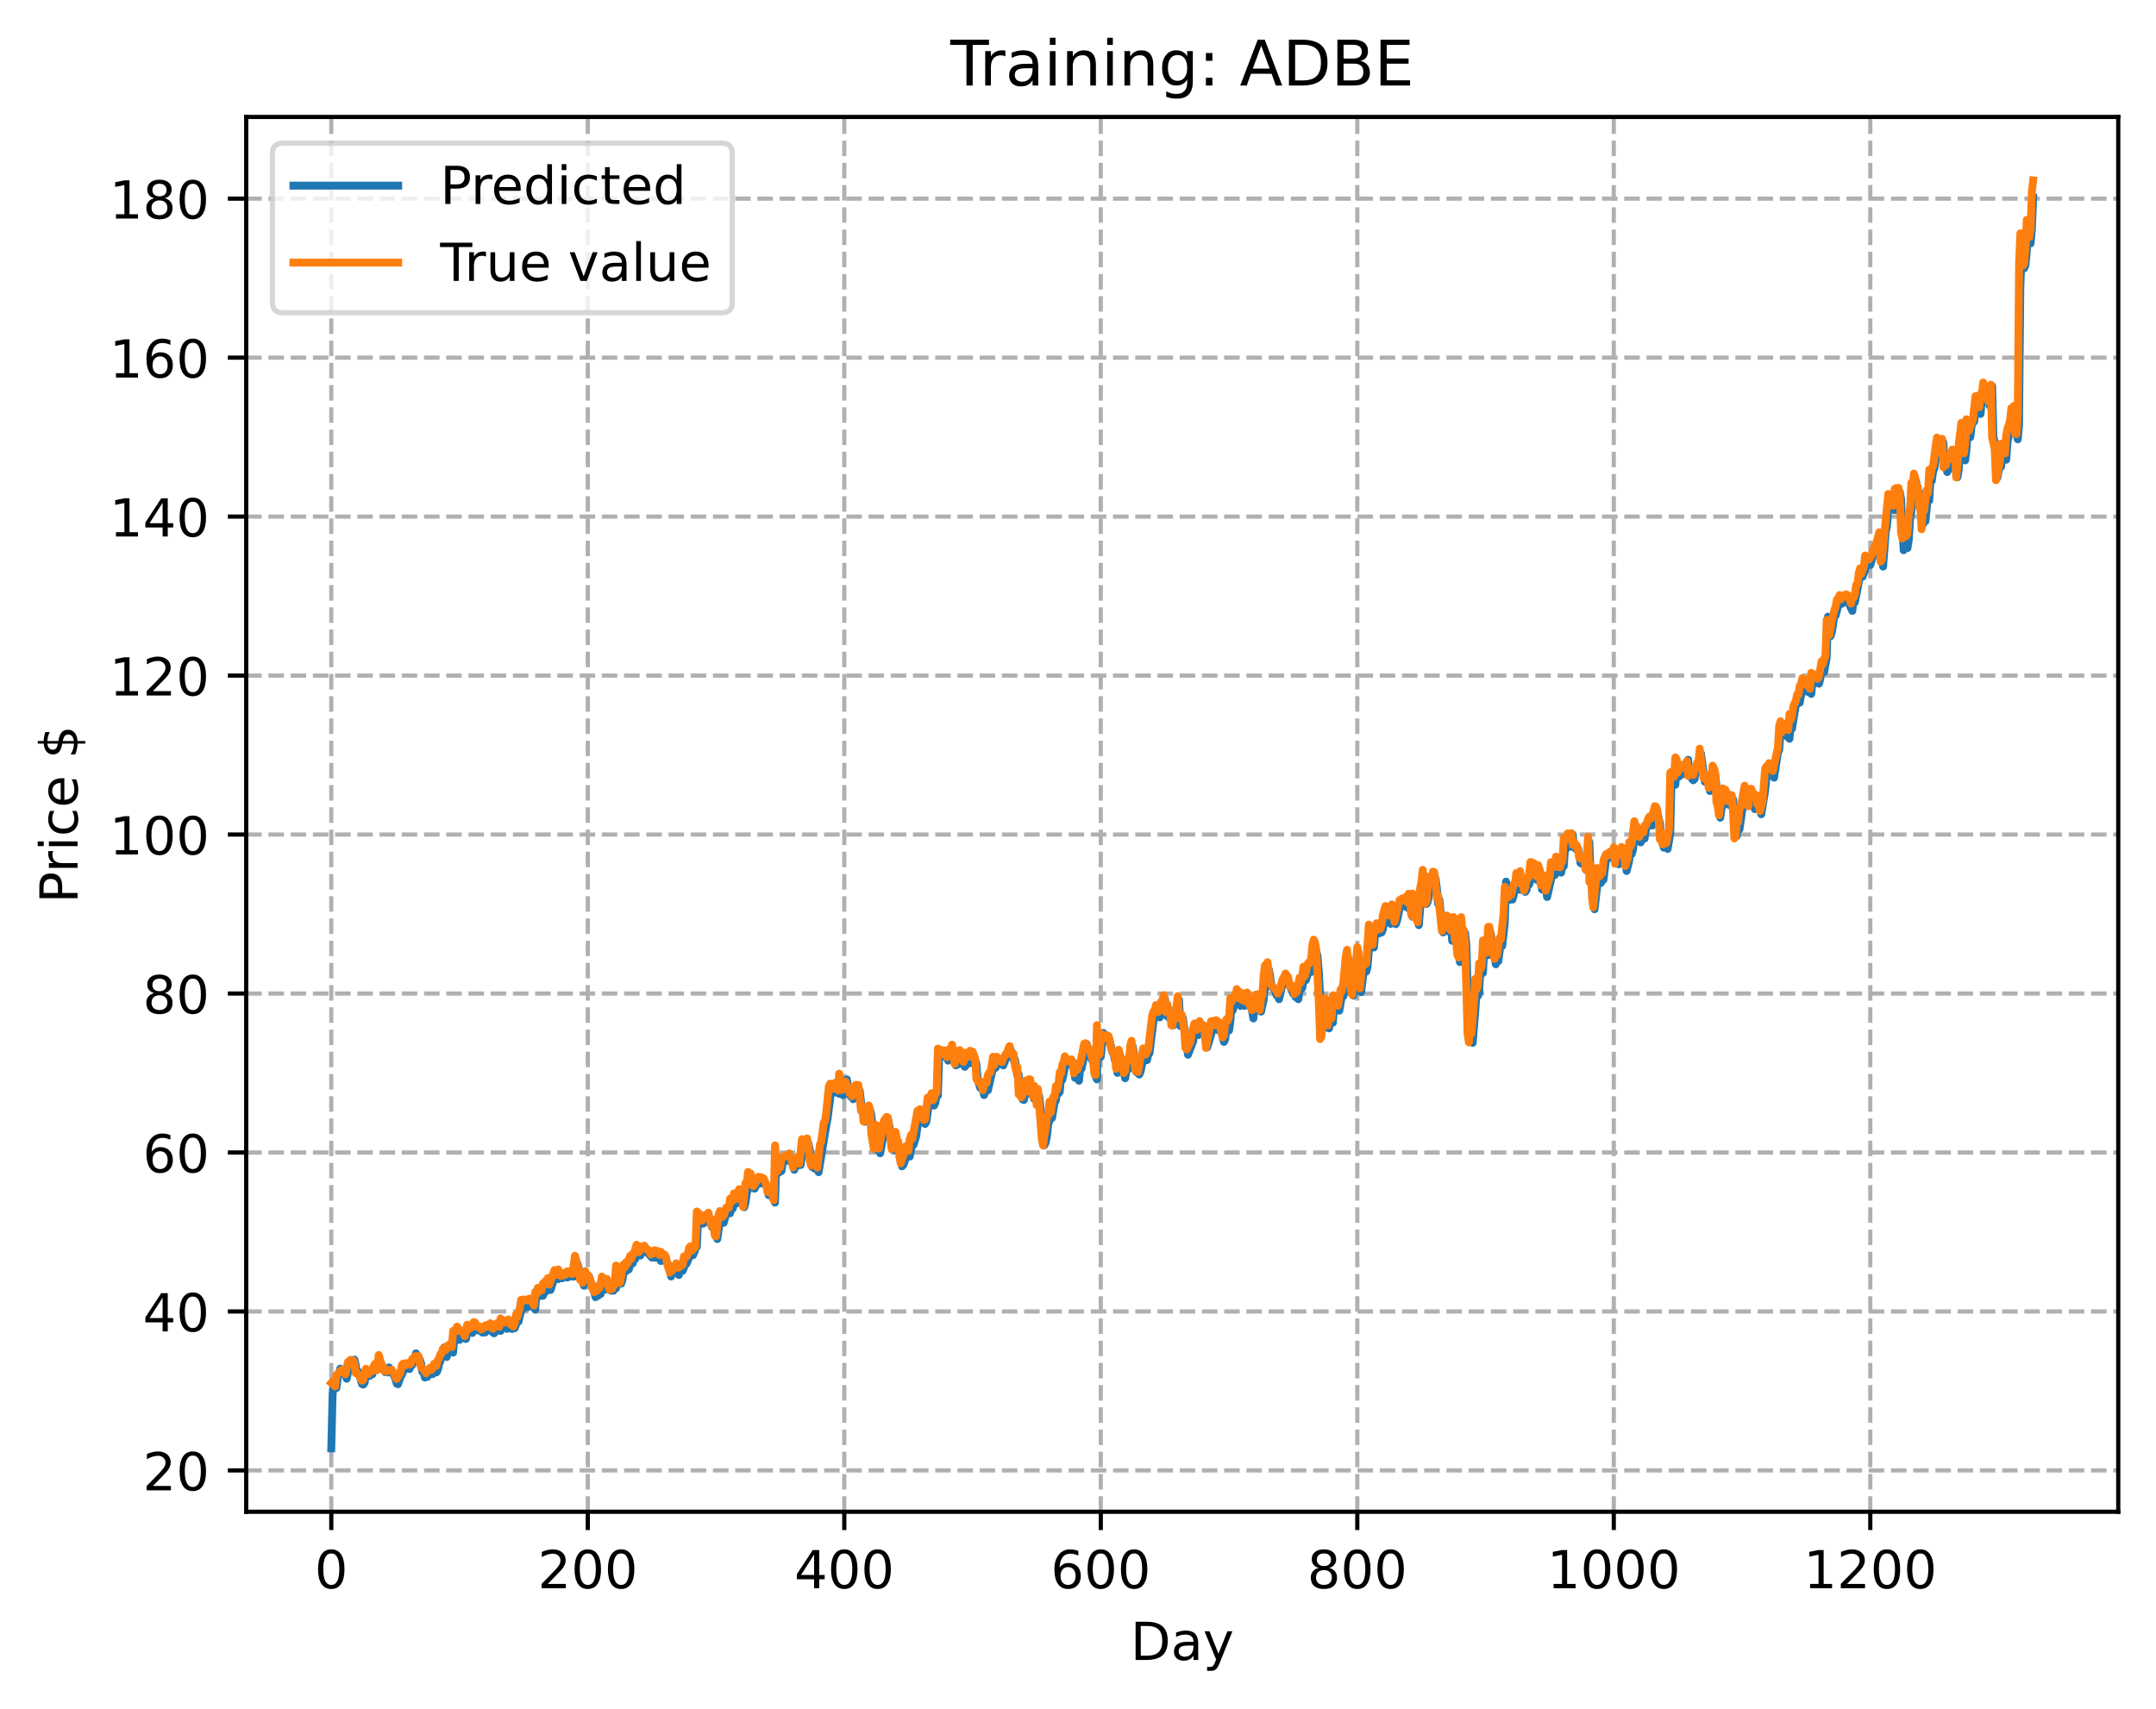 <?xml version="1.0" encoding="utf-8" standalone="no"?>
<!DOCTYPE svg PUBLIC "-//W3C//DTD SVG 1.1//EN"
  "http://www.w3.org/Graphics/SVG/1.1/DTD/svg11.dtd">
<!-- Created with matplotlib (https://matplotlib.org/) -->
<svg height="325.986pt" version="1.1" viewBox="0 0 411.286 325.986" width="411.286pt" xmlns="http://www.w3.org/2000/svg" xmlns:xlink="http://www.w3.org/1999/xlink">
 <defs>
  <style type="text/css">
*{stroke-linecap:butt;stroke-linejoin:round;}
  </style>
 </defs>
 <g id="figure_1">
  <g id="patch_1">
   <path d="M 0 325.986 
L 411.286 325.986 
L 411.286 0 
L 0 0 
z
" style="fill:#ffffff;"/>
  </g>
  <g id="axes_1">
   <g id="patch_2">
    <path d="M 46.966 288.43 
L 404.086 288.43 
L 404.086 22.318 
L 46.966 22.318 
z
" style="fill:#ffffff;"/>
   </g>
   <g id="matplotlib.axis_1">
    <g id="xtick_1">
     <g id="line2d_1">
      <path clip-path="url(#p59db1b8263)" d="M 63.198 288.43 
L 63.198 22.318 
" style="fill:none;stroke:#b0b0b0;stroke-dasharray:2.96,1.28;stroke-dashoffset:0;stroke-width:0.8;"/>
     </g>
     <g id="line2d_2">
      <defs>
       <path d="M 0 0 
L 0 3.5 
" id="m370d254eb2" style="stroke:#000000;stroke-width:0.8;"/>
      </defs>
      <g>
       <use style="stroke:#000000;stroke-width:0.8;" x="63.198" xlink:href="#m370d254eb2" y="288.43"/>
      </g>
     </g>
     <g id="text_1">
      <!-- 0 -->
      <defs>
       <path d="M 31.781 66.406 
Q 24.172 66.406 20.328 58.906 
Q 16.5 51.422 16.5 36.375 
Q 16.5 21.391 20.328 13.891 
Q 24.172 6.391 31.781 6.391 
Q 39.453 6.391 43.281 13.891 
Q 47.125 21.391 47.125 36.375 
Q 47.125 51.422 43.281 58.906 
Q 39.453 66.406 31.781 66.406 
z
M 31.781 74.219 
Q 44.047 74.219 50.516 64.516 
Q 56.984 54.828 56.984 36.375 
Q 56.984 17.969 50.516 8.266 
Q 44.047 -1.422 31.781 -1.422 
Q 19.531 -1.422 13.062 8.266 
Q 6.594 17.969 6.594 36.375 
Q 6.594 54.828 13.062 64.516 
Q 19.531 74.219 31.781 74.219 
z
" id="DejaVuSans-48"/>
      </defs>
      <g transform="translate(60.017 303.029)scale(0.1 -0.1)">
       <use xlink:href="#DejaVuSans-48"/>
      </g>
     </g>
    </g>
    <g id="xtick_2">
     <g id="line2d_3">
      <path clip-path="url(#p59db1b8263)" d="M 112.129 288.43 
L 112.129 22.318 
" style="fill:none;stroke:#b0b0b0;stroke-dasharray:2.96,1.28;stroke-dashoffset:0;stroke-width:0.8;"/>
     </g>
     <g id="line2d_4">
      <g>
       <use style="stroke:#000000;stroke-width:0.8;" x="112.129" xlink:href="#m370d254eb2" y="288.43"/>
      </g>
     </g>
     <g id="text_2">
      <!-- 200 -->
      <defs>
       <path d="M 19.188 8.297 
L 53.609 8.297 
L 53.609 0 
L 7.328 0 
L 7.328 8.297 
Q 12.938 14.109 22.625 23.891 
Q 32.328 33.688 34.812 36.531 
Q 39.547 41.844 41.422 45.531 
Q 43.312 49.219 43.312 52.781 
Q 43.312 58.594 39.234 62.25 
Q 35.156 65.922 28.609 65.922 
Q 23.969 65.922 18.812 64.312 
Q 13.672 62.703 7.812 59.422 
L 7.812 69.391 
Q 13.766 71.781 18.938 73 
Q 24.125 74.219 28.422 74.219 
Q 39.75 74.219 46.484 68.547 
Q 53.219 62.891 53.219 53.422 
Q 53.219 48.922 51.531 44.891 
Q 49.859 40.875 45.406 35.406 
Q 44.188 33.984 37.641 27.219 
Q 31.109 20.453 19.188 8.297 
z
" id="DejaVuSans-50"/>
      </defs>
      <g transform="translate(102.585 303.029)scale(0.1 -0.1)">
       <use xlink:href="#DejaVuSans-50"/>
       <use x="63.623" xlink:href="#DejaVuSans-48"/>
       <use x="127.246" xlink:href="#DejaVuSans-48"/>
      </g>
     </g>
    </g>
    <g id="xtick_3">
     <g id="line2d_5">
      <path clip-path="url(#p59db1b8263)" d="M 161.06 288.43 
L 161.06 22.318 
" style="fill:none;stroke:#b0b0b0;stroke-dasharray:2.96,1.28;stroke-dashoffset:0;stroke-width:0.8;"/>
     </g>
     <g id="line2d_6">
      <g>
       <use style="stroke:#000000;stroke-width:0.8;" x="161.06" xlink:href="#m370d254eb2" y="288.43"/>
      </g>
     </g>
     <g id="text_3">
      <!-- 400 -->
      <defs>
       <path d="M 37.797 64.312 
L 12.891 25.391 
L 37.797 25.391 
z
M 35.203 72.906 
L 47.609 72.906 
L 47.609 25.391 
L 58.016 25.391 
L 58.016 17.188 
L 47.609 17.188 
L 47.609 0 
L 37.797 0 
L 37.797 17.188 
L 4.891 17.188 
L 4.891 26.703 
z
" id="DejaVuSans-52"/>
      </defs>
      <g transform="translate(151.516 303.029)scale(0.1 -0.1)">
       <use xlink:href="#DejaVuSans-52"/>
       <use x="63.623" xlink:href="#DejaVuSans-48"/>
       <use x="127.246" xlink:href="#DejaVuSans-48"/>
      </g>
     </g>
    </g>
    <g id="xtick_4">
     <g id="line2d_7">
      <path clip-path="url(#p59db1b8263)" d="M 209.99 288.43 
L 209.99 22.318 
" style="fill:none;stroke:#b0b0b0;stroke-dasharray:2.96,1.28;stroke-dashoffset:0;stroke-width:0.8;"/>
     </g>
     <g id="line2d_8">
      <g>
       <use style="stroke:#000000;stroke-width:0.8;" x="209.99" xlink:href="#m370d254eb2" y="288.43"/>
      </g>
     </g>
     <g id="text_4">
      <!-- 600 -->
      <defs>
       <path d="M 33.016 40.375 
Q 26.375 40.375 22.484 35.828 
Q 18.609 31.297 18.609 23.391 
Q 18.609 15.531 22.484 10.953 
Q 26.375 6.391 33.016 6.391 
Q 39.656 6.391 43.531 10.953 
Q 47.406 15.531 47.406 23.391 
Q 47.406 31.297 43.531 35.828 
Q 39.656 40.375 33.016 40.375 
z
M 52.594 71.297 
L 52.594 62.312 
Q 48.875 64.062 45.094 64.984 
Q 41.312 65.922 37.594 65.922 
Q 27.828 65.922 22.672 59.328 
Q 17.531 52.734 16.797 39.406 
Q 19.672 43.656 24.016 45.922 
Q 28.375 48.188 33.594 48.188 
Q 44.578 48.188 50.953 41.516 
Q 57.328 34.859 57.328 23.391 
Q 57.328 12.156 50.688 5.359 
Q 44.047 -1.422 33.016 -1.422 
Q 20.359 -1.422 13.672 8.266 
Q 6.984 17.969 6.984 36.375 
Q 6.984 53.656 15.188 63.938 
Q 23.391 74.219 37.203 74.219 
Q 40.922 74.219 44.703 73.484 
Q 48.484 72.75 52.594 71.297 
z
" id="DejaVuSans-54"/>
      </defs>
      <g transform="translate(200.446 303.029)scale(0.1 -0.1)">
       <use xlink:href="#DejaVuSans-54"/>
       <use x="63.623" xlink:href="#DejaVuSans-48"/>
       <use x="127.246" xlink:href="#DejaVuSans-48"/>
      </g>
     </g>
    </g>
    <g id="xtick_5">
     <g id="line2d_9">
      <path clip-path="url(#p59db1b8263)" d="M 258.921 288.43 
L 258.921 22.318 
" style="fill:none;stroke:#b0b0b0;stroke-dasharray:2.96,1.28;stroke-dashoffset:0;stroke-width:0.8;"/>
     </g>
     <g id="line2d_10">
      <g>
       <use style="stroke:#000000;stroke-width:0.8;" x="258.921" xlink:href="#m370d254eb2" y="288.43"/>
      </g>
     </g>
     <g id="text_5">
      <!-- 800 -->
      <defs>
       <path d="M 31.781 34.625 
Q 24.75 34.625 20.719 30.859 
Q 16.703 27.094 16.703 20.516 
Q 16.703 13.922 20.719 10.156 
Q 24.75 6.391 31.781 6.391 
Q 38.812 6.391 42.859 10.172 
Q 46.922 13.969 46.922 20.516 
Q 46.922 27.094 42.891 30.859 
Q 38.875 34.625 31.781 34.625 
z
M 21.922 38.812 
Q 15.578 40.375 12.031 44.719 
Q 8.5 49.078 8.5 55.328 
Q 8.5 64.062 14.719 69.141 
Q 20.953 74.219 31.781 74.219 
Q 42.672 74.219 48.875 69.141 
Q 55.078 64.062 55.078 55.328 
Q 55.078 49.078 51.531 44.719 
Q 48 40.375 41.703 38.812 
Q 48.828 37.156 52.797 32.312 
Q 56.781 27.484 56.781 20.516 
Q 56.781 9.906 50.312 4.234 
Q 43.844 -1.422 31.781 -1.422 
Q 19.734 -1.422 13.25 4.234 
Q 6.781 9.906 6.781 20.516 
Q 6.781 27.484 10.781 32.312 
Q 14.797 37.156 21.922 38.812 
z
M 18.312 54.391 
Q 18.312 48.734 21.844 45.562 
Q 25.391 42.391 31.781 42.391 
Q 38.141 42.391 41.719 45.562 
Q 45.312 48.734 45.312 54.391 
Q 45.312 60.062 41.719 63.234 
Q 38.141 66.406 31.781 66.406 
Q 25.391 66.406 21.844 63.234 
Q 18.312 60.062 18.312 54.391 
z
" id="DejaVuSans-56"/>
      </defs>
      <g transform="translate(249.377 303.029)scale(0.1 -0.1)">
       <use xlink:href="#DejaVuSans-56"/>
       <use x="63.623" xlink:href="#DejaVuSans-48"/>
       <use x="127.246" xlink:href="#DejaVuSans-48"/>
      </g>
     </g>
    </g>
    <g id="xtick_6">
     <g id="line2d_11">
      <path clip-path="url(#p59db1b8263)" d="M 307.851 288.43 
L 307.851 22.318 
" style="fill:none;stroke:#b0b0b0;stroke-dasharray:2.96,1.28;stroke-dashoffset:0;stroke-width:0.8;"/>
     </g>
     <g id="line2d_12">
      <g>
       <use style="stroke:#000000;stroke-width:0.8;" x="307.851" xlink:href="#m370d254eb2" y="288.43"/>
      </g>
     </g>
     <g id="text_6">
      <!-- 1000 -->
      <defs>
       <path d="M 12.406 8.297 
L 28.516 8.297 
L 28.516 63.922 
L 10.984 60.406 
L 10.984 69.391 
L 28.422 72.906 
L 38.281 72.906 
L 38.281 8.297 
L 54.391 8.297 
L 54.391 0 
L 12.406 0 
z
" id="DejaVuSans-49"/>
      </defs>
      <g transform="translate(295.126 303.029)scale(0.1 -0.1)">
       <use xlink:href="#DejaVuSans-49"/>
       <use x="63.623" xlink:href="#DejaVuSans-48"/>
       <use x="127.246" xlink:href="#DejaVuSans-48"/>
       <use x="190.869" xlink:href="#DejaVuSans-48"/>
      </g>
     </g>
    </g>
    <g id="xtick_7">
     <g id="line2d_13">
      <path clip-path="url(#p59db1b8263)" d="M 356.782 288.43 
L 356.782 22.318 
" style="fill:none;stroke:#b0b0b0;stroke-dasharray:2.96,1.28;stroke-dashoffset:0;stroke-width:0.8;"/>
     </g>
     <g id="line2d_14">
      <g>
       <use style="stroke:#000000;stroke-width:0.8;" x="356.782" xlink:href="#m370d254eb2" y="288.43"/>
      </g>
     </g>
     <g id="text_7">
      <!-- 1200 -->
      <g transform="translate(344.057 303.029)scale(0.1 -0.1)">
       <use xlink:href="#DejaVuSans-49"/>
       <use x="63.623" xlink:href="#DejaVuSans-50"/>
       <use x="127.246" xlink:href="#DejaVuSans-48"/>
       <use x="190.869" xlink:href="#DejaVuSans-48"/>
      </g>
     </g>
    </g>
    <g id="text_8">
     <!-- Day -->
     <defs>
      <path d="M 19.672 64.797 
L 19.672 8.109 
L 31.594 8.109 
Q 46.688 8.109 53.688 14.938 
Q 60.688 21.781 60.688 36.531 
Q 60.688 51.172 53.688 57.984 
Q 46.688 64.797 31.594 64.797 
z
M 9.812 72.906 
L 30.078 72.906 
Q 51.266 72.906 61.172 64.094 
Q 71.094 55.281 71.094 36.531 
Q 71.094 17.672 61.125 8.828 
Q 51.172 0 30.078 0 
L 9.812 0 
z
" id="DejaVuSans-68"/>
      <path d="M 34.281 27.484 
Q 23.391 27.484 19.188 25 
Q 14.984 22.516 14.984 16.5 
Q 14.984 11.719 18.141 8.906 
Q 21.297 6.109 26.703 6.109 
Q 34.188 6.109 38.703 11.406 
Q 43.219 16.703 43.219 25.484 
L 43.219 27.484 
z
M 52.203 31.203 
L 52.203 0 
L 43.219 0 
L 43.219 8.297 
Q 40.141 3.328 35.547 0.953 
Q 30.953 -1.422 24.312 -1.422 
Q 15.922 -1.422 10.953 3.297 
Q 6 8.016 6 15.922 
Q 6 25.141 12.172 29.828 
Q 18.359 34.516 30.609 34.516 
L 43.219 34.516 
L 43.219 35.406 
Q 43.219 41.609 39.141 45 
Q 35.062 48.391 27.688 48.391 
Q 23 48.391 18.547 47.266 
Q 14.109 46.141 10.016 43.891 
L 10.016 52.203 
Q 14.938 54.109 19.578 55.047 
Q 24.219 56 28.609 56 
Q 40.484 56 46.344 49.844 
Q 52.203 43.703 52.203 31.203 
z
" id="DejaVuSans-97"/>
      <path d="M 32.172 -5.078 
Q 28.375 -14.844 24.75 -17.812 
Q 21.141 -20.797 15.094 -20.797 
L 7.906 -20.797 
L 7.906 -13.281 
L 13.188 -13.281 
Q 16.891 -13.281 18.938 -11.516 
Q 21 -9.766 23.484 -3.219 
L 25.094 0.875 
L 2.984 54.688 
L 12.5 54.688 
L 29.594 11.922 
L 46.688 54.688 
L 56.203 54.688 
z
" id="DejaVuSans-121"/>
     </defs>
     <g transform="translate(215.652 316.707)scale(0.1 -0.1)">
      <use xlink:href="#DejaVuSans-68"/>
      <use x="77.002" xlink:href="#DejaVuSans-97"/>
      <use x="138.281" xlink:href="#DejaVuSans-121"/>
     </g>
    </g>
   </g>
   <g id="matplotlib.axis_2">
    <g id="ytick_1">
     <g id="line2d_15">
      <path clip-path="url(#p59db1b8263)" d="M 46.966 280.549 
L 404.086 280.549 
" style="fill:none;stroke:#b0b0b0;stroke-dasharray:2.96,1.28;stroke-dashoffset:0;stroke-width:0.8;"/>
     </g>
     <g id="line2d_16">
      <defs>
       <path d="M 0 0 
L -3.5 0 
" id="m55893c2a6c" style="stroke:#000000;stroke-width:0.8;"/>
      </defs>
      <g>
       <use style="stroke:#000000;stroke-width:0.8;" x="46.966" xlink:href="#m55893c2a6c" y="280.549"/>
      </g>
     </g>
     <g id="text_9">
      <!-- 20 -->
      <g transform="translate(27.241 284.348)scale(0.1 -0.1)">
       <use xlink:href="#DejaVuSans-50"/>
       <use x="63.623" xlink:href="#DejaVuSans-48"/>
      </g>
     </g>
    </g>
    <g id="ytick_2">
     <g id="line2d_17">
      <path clip-path="url(#p59db1b8263)" d="M 46.966 250.218 
L 404.086 250.218 
" style="fill:none;stroke:#b0b0b0;stroke-dasharray:2.96,1.28;stroke-dashoffset:0;stroke-width:0.8;"/>
     </g>
     <g id="line2d_18">
      <g>
       <use style="stroke:#000000;stroke-width:0.8;" x="46.966" xlink:href="#m55893c2a6c" y="250.218"/>
      </g>
     </g>
     <g id="text_10">
      <!-- 40 -->
      <g transform="translate(27.241 254.017)scale(0.1 -0.1)">
       <use xlink:href="#DejaVuSans-52"/>
       <use x="63.623" xlink:href="#DejaVuSans-48"/>
      </g>
     </g>
    </g>
    <g id="ytick_3">
     <g id="line2d_19">
      <path clip-path="url(#p59db1b8263)" d="M 46.966 219.887 
L 404.086 219.887 
" style="fill:none;stroke:#b0b0b0;stroke-dasharray:2.96,1.28;stroke-dashoffset:0;stroke-width:0.8;"/>
     </g>
     <g id="line2d_20">
      <g>
       <use style="stroke:#000000;stroke-width:0.8;" x="46.966" xlink:href="#m55893c2a6c" y="219.887"/>
      </g>
     </g>
     <g id="text_11">
      <!-- 60 -->
      <g transform="translate(27.241 223.687)scale(0.1 -0.1)">
       <use xlink:href="#DejaVuSans-54"/>
       <use x="63.623" xlink:href="#DejaVuSans-48"/>
      </g>
     </g>
    </g>
    <g id="ytick_4">
     <g id="line2d_21">
      <path clip-path="url(#p59db1b8263)" d="M 46.966 189.557 
L 404.086 189.557 
" style="fill:none;stroke:#b0b0b0;stroke-dasharray:2.96,1.28;stroke-dashoffset:0;stroke-width:0.8;"/>
     </g>
     <g id="line2d_22">
      <g>
       <use style="stroke:#000000;stroke-width:0.8;" x="46.966" xlink:href="#m55893c2a6c" y="189.557"/>
      </g>
     </g>
     <g id="text_12">
      <!-- 80 -->
      <g transform="translate(27.241 193.356)scale(0.1 -0.1)">
       <use xlink:href="#DejaVuSans-56"/>
       <use x="63.623" xlink:href="#DejaVuSans-48"/>
      </g>
     </g>
    </g>
    <g id="ytick_5">
     <g id="line2d_23">
      <path clip-path="url(#p59db1b8263)" d="M 46.966 159.226 
L 404.086 159.226 
" style="fill:none;stroke:#b0b0b0;stroke-dasharray:2.96,1.28;stroke-dashoffset:0;stroke-width:0.8;"/>
     </g>
     <g id="line2d_24">
      <g>
       <use style="stroke:#000000;stroke-width:0.8;" x="46.966" xlink:href="#m55893c2a6c" y="159.226"/>
      </g>
     </g>
     <g id="text_13">
      <!-- 100 -->
      <g transform="translate(20.878 163.025)scale(0.1 -0.1)">
       <use xlink:href="#DejaVuSans-49"/>
       <use x="63.623" xlink:href="#DejaVuSans-48"/>
       <use x="127.246" xlink:href="#DejaVuSans-48"/>
      </g>
     </g>
    </g>
    <g id="ytick_6">
     <g id="line2d_25">
      <path clip-path="url(#p59db1b8263)" d="M 46.966 128.895 
L 404.086 128.895 
" style="fill:none;stroke:#b0b0b0;stroke-dasharray:2.96,1.28;stroke-dashoffset:0;stroke-width:0.8;"/>
     </g>
     <g id="line2d_26">
      <g>
       <use style="stroke:#000000;stroke-width:0.8;" x="46.966" xlink:href="#m55893c2a6c" y="128.895"/>
      </g>
     </g>
     <g id="text_14">
      <!-- 120 -->
      <g transform="translate(20.878 132.694)scale(0.1 -0.1)">
       <use xlink:href="#DejaVuSans-49"/>
       <use x="63.623" xlink:href="#DejaVuSans-50"/>
       <use x="127.246" xlink:href="#DejaVuSans-48"/>
      </g>
     </g>
    </g>
    <g id="ytick_7">
     <g id="line2d_27">
      <path clip-path="url(#p59db1b8263)" d="M 46.966 98.564 
L 404.086 98.564 
" style="fill:none;stroke:#b0b0b0;stroke-dasharray:2.96,1.28;stroke-dashoffset:0;stroke-width:0.8;"/>
     </g>
     <g id="line2d_28">
      <g>
       <use style="stroke:#000000;stroke-width:0.8;" x="46.966" xlink:href="#m55893c2a6c" y="98.564"/>
      </g>
     </g>
     <g id="text_15">
      <!-- 140 -->
      <g transform="translate(20.878 102.363)scale(0.1 -0.1)">
       <use xlink:href="#DejaVuSans-49"/>
       <use x="63.623" xlink:href="#DejaVuSans-52"/>
       <use x="127.246" xlink:href="#DejaVuSans-48"/>
      </g>
     </g>
    </g>
    <g id="ytick_8">
     <g id="line2d_29">
      <path clip-path="url(#p59db1b8263)" d="M 46.966 68.233 
L 404.086 68.233 
" style="fill:none;stroke:#b0b0b0;stroke-dasharray:2.96,1.28;stroke-dashoffset:0;stroke-width:0.8;"/>
     </g>
     <g id="line2d_30">
      <g>
       <use style="stroke:#000000;stroke-width:0.8;" x="46.966" xlink:href="#m55893c2a6c" y="68.233"/>
      </g>
     </g>
     <g id="text_16">
      <!-- 160 -->
      <g transform="translate(20.878 72.032)scale(0.1 -0.1)">
       <use xlink:href="#DejaVuSans-49"/>
       <use x="63.623" xlink:href="#DejaVuSans-54"/>
       <use x="127.246" xlink:href="#DejaVuSans-48"/>
      </g>
     </g>
    </g>
    <g id="ytick_9">
     <g id="line2d_31">
      <path clip-path="url(#p59db1b8263)" d="M 46.966 37.902 
L 404.086 37.902 
" style="fill:none;stroke:#b0b0b0;stroke-dasharray:2.96,1.28;stroke-dashoffset:0;stroke-width:0.8;"/>
     </g>
     <g id="line2d_32">
      <g>
       <use style="stroke:#000000;stroke-width:0.8;" x="46.966" xlink:href="#m55893c2a6c" y="37.902"/>
      </g>
     </g>
     <g id="text_17">
      <!-- 180 -->
      <g transform="translate(20.878 41.701)scale(0.1 -0.1)">
       <use xlink:href="#DejaVuSans-49"/>
       <use x="63.623" xlink:href="#DejaVuSans-56"/>
       <use x="127.246" xlink:href="#DejaVuSans-48"/>
      </g>
     </g>
    </g>
    <g id="text_18">
     <!-- Price $ -->
     <defs>
      <path d="M 19.672 64.797 
L 19.672 37.406 
L 32.078 37.406 
Q 38.969 37.406 42.719 40.969 
Q 46.484 44.531 46.484 51.125 
Q 46.484 57.672 42.719 61.234 
Q 38.969 64.797 32.078 64.797 
z
M 9.812 72.906 
L 32.078 72.906 
Q 44.344 72.906 50.609 67.359 
Q 56.891 61.812 56.891 51.125 
Q 56.891 40.328 50.609 34.812 
Q 44.344 29.297 32.078 29.297 
L 19.672 29.297 
L 19.672 0 
L 9.812 0 
z
" id="DejaVuSans-80"/>
      <path d="M 41.109 46.297 
Q 39.594 47.172 37.812 47.578 
Q 36.031 48 33.891 48 
Q 26.266 48 22.188 43.047 
Q 18.109 38.094 18.109 28.812 
L 18.109 0 
L 9.078 0 
L 9.078 54.688 
L 18.109 54.688 
L 18.109 46.188 
Q 20.953 51.172 25.484 53.578 
Q 30.031 56 36.531 56 
Q 37.453 56 38.578 55.875 
Q 39.703 55.766 41.062 55.516 
z
" id="DejaVuSans-114"/>
      <path d="M 9.422 54.688 
L 18.406 54.688 
L 18.406 0 
L 9.422 0 
z
M 9.422 75.984 
L 18.406 75.984 
L 18.406 64.594 
L 9.422 64.594 
z
" id="DejaVuSans-105"/>
      <path d="M 48.781 52.594 
L 48.781 44.188 
Q 44.969 46.297 41.141 47.344 
Q 37.312 48.391 33.406 48.391 
Q 24.656 48.391 19.812 42.844 
Q 14.984 37.312 14.984 27.297 
Q 14.984 17.281 19.812 11.734 
Q 24.656 6.203 33.406 6.203 
Q 37.312 6.203 41.141 7.25 
Q 44.969 8.297 48.781 10.406 
L 48.781 2.094 
Q 45.016 0.344 40.984 -0.531 
Q 36.969 -1.422 32.422 -1.422 
Q 20.062 -1.422 12.781 6.344 
Q 5.516 14.109 5.516 27.297 
Q 5.516 40.672 12.859 48.328 
Q 20.219 56 33.016 56 
Q 37.156 56 41.109 55.141 
Q 45.062 54.297 48.781 52.594 
z
" id="DejaVuSans-99"/>
      <path d="M 56.203 29.594 
L 56.203 25.203 
L 14.891 25.203 
Q 15.484 15.922 20.484 11.062 
Q 25.484 6.203 34.422 6.203 
Q 39.594 6.203 44.453 7.469 
Q 49.312 8.734 54.109 11.281 
L 54.109 2.781 
Q 49.266 0.734 44.188 -0.344 
Q 39.109 -1.422 33.891 -1.422 
Q 20.797 -1.422 13.156 6.188 
Q 5.516 13.812 5.516 26.812 
Q 5.516 40.234 12.766 48.109 
Q 20.016 56 32.328 56 
Q 43.359 56 49.781 48.891 
Q 56.203 41.797 56.203 29.594 
z
M 47.219 32.234 
Q 47.125 39.594 43.094 43.984 
Q 39.062 48.391 32.422 48.391 
Q 24.906 48.391 20.391 44.141 
Q 15.875 39.891 15.188 32.172 
z
" id="DejaVuSans-101"/>
      <path id="DejaVuSans-32"/>
      <path d="M 33.797 -14.703 
L 28.906 -14.703 
L 28.859 0 
Q 23.734 0.094 18.609 1.188 
Q 13.484 2.297 8.297 4.5 
L 8.297 13.281 
Q 13.281 10.156 18.375 8.562 
Q 23.484 6.984 28.906 6.938 
L 28.906 29.203 
Q 18.109 30.953 13.203 35.156 
Q 8.297 39.359 8.297 46.688 
Q 8.297 54.641 13.625 59.219 
Q 18.953 63.812 28.906 64.5 
L 28.906 75.984 
L 33.797 75.984 
L 33.797 64.656 
Q 38.328 64.453 42.578 63.688 
Q 46.828 62.938 50.875 61.625 
L 50.875 53.078 
Q 46.828 55.125 42.547 56.25 
Q 38.281 57.375 33.797 57.562 
L 33.797 36.719 
Q 44.875 35.016 50.094 30.609 
Q 55.328 26.219 55.328 18.609 
Q 55.328 10.359 49.781 5.594 
Q 44.234 0.828 33.797 0.094 
z
M 28.906 37.594 
L 28.906 57.625 
Q 23.25 56.984 20.266 54.391 
Q 17.281 51.812 17.281 47.516 
Q 17.281 43.312 20.031 40.969 
Q 22.797 38.625 28.906 37.594 
z
M 33.797 28.219 
L 33.797 7.078 
Q 39.984 7.906 43.141 10.594 
Q 46.297 13.281 46.297 17.672 
Q 46.297 21.969 43.281 24.5 
Q 40.281 27.047 33.797 28.219 
z
" id="DejaVuSans-36"/>
     </defs>
     <g transform="translate(14.798 172.342)rotate(-90)scale(0.1 -0.1)">
      <use xlink:href="#DejaVuSans-80"/>
      <use x="58.553" xlink:href="#DejaVuSans-114"/>
      <use x="99.666" xlink:href="#DejaVuSans-105"/>
      <use x="127.449" xlink:href="#DejaVuSans-99"/>
      <use x="182.43" xlink:href="#DejaVuSans-101"/>
      <use x="243.953" xlink:href="#DejaVuSans-32"/>
      <use x="275.74" xlink:href="#DejaVuSans-36"/>
     </g>
    </g>
   </g>
   <g id="line2d_33">
    <path clip-path="url(#p59db1b8263)" d="M 63.198 276.334 
L 63.443 266.212 
L 63.688 263.491 
L 63.932 263.807 
L 64.177 264.829 
L 64.422 262.981 
L 64.911 261.125 
L 65.156 261.518 
L 65.645 261.424 
L 66.134 263.055 
L 66.623 260.651 
L 66.868 259.995 
L 67.113 259.974 
L 67.602 259.403 
L 67.847 260.325 
L 68.091 262.054 
L 68.336 261.694 
L 69.07 264.094 
L 69.315 264.166 
L 69.559 263.825 
L 69.804 262.336 
L 70.049 261.94 
L 70.293 262.078 
L 70.538 262.508 
L 70.783 261.74 
L 71.027 262.215 
L 71.517 260.699 
L 71.761 260.491 
L 72.006 261.313 
L 72.495 260.126 
L 72.74 260.249 
L 73.229 261.167 
L 73.474 261.79 
L 73.718 261.163 
L 73.963 261.866 
L 74.208 260.89 
L 74.452 261.635 
L 74.942 262.052 
L 75.431 263.084 
L 75.676 263.971 
L 75.92 264.105 
L 76.41 262.698 
L 76.654 262.335 
L 76.899 261.623 
L 77.633 260.898 
L 77.878 260.117 
L 78.122 261.207 
L 78.367 260.67 
L 78.611 260.456 
L 79.101 259.329 
L 79.345 258.211 
L 80.079 259.425 
L 80.324 260.103 
L 80.569 261.748 
L 80.813 261.777 
L 81.058 262.835 
L 81.303 262.458 
L 81.547 262.697 
L 81.792 261.808 
L 82.281 261.645 
L 82.526 262.168 
L 82.771 261.78 
L 83.015 261.665 
L 83.26 261.843 
L 83.505 261.403 
L 83.749 260.232 
L 83.994 259.742 
L 84.239 258.729 
L 84.483 258.805 
L 84.728 257.084 
L 85.217 258.915 
L 85.462 257.619 
L 85.951 257.452 
L 86.196 257.048 
L 86.44 258.075 
L 86.685 254.933 
L 86.93 255.621 
L 87.174 255.667 
L 87.419 255.011 
L 87.664 255.647 
L 87.908 254.372 
L 88.153 255.121 
L 88.398 255.308 
L 88.642 255.337 
L 88.887 255.482 
L 89.132 254.289 
L 89.376 253.665 
L 89.621 254.003 
L 89.866 253.617 
L 90.11 254.323 
L 90.599 253.493 
L 90.844 253.709 
L 91.089 253.689 
L 91.333 253.867 
L 91.578 253.839 
L 92.067 254.264 
L 92.312 254.045 
L 92.557 254.22 
L 92.801 253.912 
L 93.78 253.635 
L 94.025 254.241 
L 94.269 254.389 
L 94.514 253.483 
L 94.759 253.903 
L 95.003 253.398 
L 95.493 253.937 
L 95.737 252.651 
L 95.982 253.131 
L 96.227 252.806 
L 96.716 253.539 
L 97.205 252.277 
L 97.45 252.661 
L 97.694 253.573 
L 97.939 252.705 
L 98.184 253.417 
L 98.428 252.825 
L 98.673 251.676 
L 98.918 252.15 
L 99.652 249.091 
L 99.896 249.686 
L 100.141 248.772 
L 100.386 248.716 
L 100.63 249.42 
L 100.875 249.314 
L 101.364 247.96 
L 101.609 248.977 
L 102.098 249.873 
L 102.343 246.565 
L 102.587 247.468 
L 102.832 246.542 
L 103.077 247.258 
L 103.321 246.712 
L 103.566 247.24 
L 103.811 246.161 
L 104.055 246.518 
L 104.3 245.277 
L 104.545 245.914 
L 104.789 245.174 
L 105.034 246.13 
L 105.768 243.759 
L 106.013 242.966 
L 106.257 243.97 
L 106.502 244.048 
L 106.747 243.263 
L 107.236 243.892 
L 107.481 243.434 
L 107.725 243.594 
L 107.97 243.275 
L 108.215 243.754 
L 108.459 243.262 
L 108.704 243.579 
L 109.193 242.896 
L 109.438 243.59 
L 109.927 240.704 
L 110.172 241.185 
L 111.395 245.316 
L 111.64 244.657 
L 111.884 243.308 
L 112.129 244.304 
L 112.374 243.532 
L 112.618 244.467 
L 112.863 244.897 
L 113.108 245.986 
L 113.352 246.498 
L 113.597 247.5 
L 113.842 246.57 
L 114.086 247.222 
L 114.331 246.142 
L 114.575 246.894 
L 114.82 245.928 
L 115.065 243.98 
L 115.309 244.142 
L 115.554 246.051 
L 115.799 244.948 
L 116.043 245.221 
L 116.288 245.923 
L 116.533 246.267 
L 116.777 245.773 
L 117.022 246.273 
L 117.267 245.605 
L 117.511 245.802 
L 117.756 242.292 
L 118.001 243.385 
L 118.245 243.673 
L 118.49 244.93 
L 118.735 244.208 
L 118.979 242.621 
L 119.224 241.932 
L 119.469 242.52 
L 119.713 241.721 
L 119.958 242.197 
L 120.447 240.307 
L 120.692 241.041 
L 120.936 240.041 
L 121.181 240.223 
L 121.67 238.158 
L 122.16 239.563 
L 122.649 238.163 
L 122.894 238.823 
L 123.138 238.22 
L 123.628 239.131 
L 124.362 239.943 
L 124.606 239.638 
L 124.851 239.973 
L 125.096 239.286 
L 125.34 239.997 
L 125.585 239.357 
L 126.074 240.596 
L 126.319 239.476 
L 126.563 240.183 
L 126.808 239.881 
L 127.542 241.462 
L 128.031 243.547 
L 128.276 242.573 
L 128.521 242.361 
L 128.765 241.874 
L 129.01 241.807 
L 129.255 241.281 
L 129.499 243.262 
L 129.744 242.263 
L 129.989 241.781 
L 130.233 242.466 
L 130.478 241.88 
L 130.723 240.852 
L 130.967 241.125 
L 131.457 239.949 
L 131.701 238.765 
L 131.946 238.69 
L 132.191 239.499 
L 132.435 238.968 
L 132.68 238.161 
L 132.924 237.915 
L 133.169 232.931 
L 133.414 233.708 
L 133.658 232.488 
L 134.148 233.465 
L 134.637 232.374 
L 135.126 233.216 
L 135.371 232.404 
L 135.86 234.15 
L 136.105 233.838 
L 136.35 234.649 
L 136.594 235.929 
L 136.839 236.405 
L 137.328 233.013 
L 137.573 232.094 
L 137.818 232.985 
L 138.062 233.305 
L 138.551 231.511 
L 139.041 230.083 
L 139.285 231.484 
L 139.53 230.007 
L 139.775 230.607 
L 140.019 229.785 
L 140.264 228.354 
L 140.509 229.597 
L 140.998 228.731 
L 141.243 227.528 
L 141.487 228.767 
L 141.732 228.39 
L 141.977 230.337 
L 142.221 229.417 
L 142.466 227.592 
L 142.711 226.962 
L 142.955 225.335 
L 143.2 225.671 
L 143.445 224.863 
L 143.934 226.796 
L 144.423 225.92 
L 144.668 225.82 
L 144.912 224.746 
L 145.157 225.818 
L 145.402 225.366 
L 145.891 225.62 
L 146.38 226.506 
L 146.625 228.017 
L 146.87 227.028 
L 147.114 227.489 
L 147.359 228.486 
L 147.604 228.815 
L 147.848 229.455 
L 148.093 221.808 
L 148.582 223.731 
L 148.827 222.452 
L 149.072 223.44 
L 149.316 221.908 
L 149.561 221.227 
L 149.806 220.905 
L 150.05 220.907 
L 150.295 221.471 
L 150.784 220.717 
L 151.029 221.809 
L 151.273 221.954 
L 151.518 223.196 
L 151.763 222.302 
L 152.007 222.476 
L 152.497 221.088 
L 152.741 222.282 
L 153.231 218.691 
L 153.475 218.821 
L 153.965 219.509 
L 154.209 218.124 
L 154.454 219.233 
L 154.943 222.683 
L 155.188 222.019 
L 155.433 222.983 
L 155.677 221.611 
L 156.166 223.654 
L 157.634 214.671 
L 157.879 213.418 
L 158.613 207.611 
L 158.858 208.535 
L 159.102 207.958 
L 159.347 208.439 
L 159.592 207.519 
L 159.836 208.294 
L 160.081 208.699 
L 160.326 206.419 
L 160.815 208.954 
L 161.06 207.856 
L 161.304 206.16 
L 161.549 205.938 
L 162.038 208.633 
L 162.283 209.218 
L 162.527 208.609 
L 162.772 209.732 
L 163.017 209.163 
L 163.261 207.921 
L 163.506 207.603 
L 163.751 209.144 
L 163.995 208.06 
L 164.485 212.193 
L 164.729 211.628 
L 164.974 214.031 
L 165.463 213.283 
L 165.953 211.758 
L 166.197 212.529 
L 166.687 217.301 
L 166.931 219.279 
L 167.176 218.713 
L 167.421 216.644 
L 167.91 220.035 
L 168.888 214.49 
L 169.133 214.15 
L 169.378 213.432 
L 170.112 217.277 
L 170.356 219.249 
L 170.601 219.463 
L 170.846 218.527 
L 171.09 218.107 
L 171.58 218.861 
L 172.069 222.534 
L 172.314 222.297 
L 172.558 221.648 
L 173.048 219.923 
L 173.292 219.761 
L 173.537 220.684 
L 174.026 218.208 
L 174.271 218.422 
L 174.76 216.858 
L 175.249 213.365 
L 175.494 213.686 
L 175.739 212.734 
L 175.983 213.772 
L 176.473 214.446 
L 176.717 214.012 
L 177.207 210.539 
L 177.696 209.963 
L 177.941 209.407 
L 178.185 210.947 
L 178.43 210.413 
L 178.675 209.06 
L 178.919 209.05 
L 179.164 201.256 
L 179.409 201.56 
L 179.653 201.627 
L 179.898 201.029 
L 180.142 201.583 
L 180.632 200.972 
L 180.876 202.366 
L 181.121 202.071 
L 181.366 201.033 
L 181.61 201.93 
L 181.855 200.786 
L 182.1 201.593 
L 182.344 203.271 
L 182.589 202.788 
L 182.834 203.061 
L 183.078 202.513 
L 183.323 201.259 
L 183.568 202.578 
L 183.812 201.665 
L 184.057 203.552 
L 184.302 202.092 
L 184.546 203.027 
L 184.791 202.03 
L 185.036 202.829 
L 185.28 201.586 
L 185.525 202.094 
L 185.77 201.424 
L 186.259 202.986 
L 186.503 205.993 
L 186.993 207.573 
L 187.237 206.949 
L 187.727 208.933 
L 188.216 207.15 
L 188.461 208.037 
L 189.195 204.83 
L 189.439 203.957 
L 189.684 202.651 
L 189.929 203.732 
L 190.418 202.351 
L 190.663 202.533 
L 190.907 203.048 
L 191.152 202.964 
L 191.397 203.278 
L 192.13 201.298 
L 192.375 201.089 
L 192.62 200.385 
L 192.864 200.376 
L 193.354 202.29 
L 193.598 202.104 
L 194.088 205.207 
L 194.332 204.978 
L 194.577 208.781 
L 194.822 208.258 
L 195.066 209.758 
L 195.311 209.884 
L 195.8 207.327 
L 196.045 208.683 
L 196.534 207.166 
L 196.779 207.529 
L 197.268 209.662 
L 197.513 208.537 
L 197.758 209.044 
L 198.002 210.679 
L 198.247 209.116 
L 199.225 218.508 
L 199.47 218.025 
L 199.715 216.818 
L 199.959 214.514 
L 200.204 213.833 
L 200.449 211.473 
L 200.693 213.305 
L 201.183 210.321 
L 201.427 209.972 
L 201.672 207.982 
L 201.917 208.647 
L 202.161 208.34 
L 202.406 205.448 
L 202.651 206.037 
L 203.385 202.387 
L 203.629 203.14 
L 203.874 202.961 
L 204.118 202.268 
L 204.363 203.156 
L 204.608 202.803 
L 204.852 203.859 
L 205.097 205.659 
L 205.342 204.837 
L 205.586 204.974 
L 205.831 206.203 
L 206.076 203.538 
L 206.32 203.9 
L 207.299 199.199 
L 207.544 200.645 
L 208.278 202.167 
L 208.522 202.543 
L 208.767 203.634 
L 209.012 205.325 
L 209.256 205.938 
L 209.501 198.031 
L 209.746 200.462 
L 209.99 201.634 
L 210.479 197.065 
L 210.724 198.111 
L 210.969 197.719 
L 211.213 198.43 
L 211.458 197.937 
L 211.947 199.558 
L 212.192 200.768 
L 212.437 201.115 
L 212.681 202.281 
L 212.926 202.679 
L 213.171 204.699 
L 213.415 203.323 
L 213.66 201.268 
L 213.905 202.889 
L 214.394 204.631 
L 214.639 205.728 
L 215.128 202.967 
L 215.373 203.883 
L 215.617 203.327 
L 216.106 199.7 
L 216.84 204.605 
L 217.085 203.537 
L 217.33 205.018 
L 217.574 204.468 
L 218.308 201.009 
L 218.798 202.284 
L 219.042 201.272 
L 219.287 200.929 
L 220.021 194.973 
L 220.266 193.844 
L 220.51 193.466 
L 220.755 192.273 
L 221.244 194.111 
L 221.489 193.445 
L 222.223 190.552 
L 222.712 193.936 
L 222.957 192.844 
L 223.201 194.371 
L 223.446 193.543 
L 223.691 195.639 
L 223.935 195.579 
L 224.914 190.769 
L 225.159 195.758 
L 225.403 195.316 
L 225.648 194.223 
L 226.627 201.241 
L 227.605 198.702 
L 227.85 197.074 
L 228.094 197.029 
L 228.584 197.494 
L 229.073 195.539 
L 229.318 196.297 
L 229.562 196.637 
L 229.807 196.141 
L 230.052 197.36 
L 230.296 199.843 
L 231.03 197.425 
L 231.275 196.034 
L 231.764 194.855 
L 232.009 196.481 
L 232.254 195.367 
L 232.498 196.595 
L 232.743 195.955 
L 232.988 196.775 
L 233.477 198.798 
L 233.722 198.282 
L 233.966 196.212 
L 234.211 195.336 
L 234.455 196.609 
L 234.7 194.959 
L 234.945 191.769 
L 235.189 192.732 
L 235.679 190.39 
L 235.923 191.32 
L 236.168 189.968 
L 236.657 191.922 
L 236.902 190.404 
L 237.147 190.756 
L 237.391 191.916 
L 237.636 190.734 
L 237.881 191.293 
L 238.125 190.322 
L 238.37 191.911 
L 238.615 191.583 
L 239.104 194.318 
L 239.349 191.919 
L 239.593 190.671 
L 239.838 190.399 
L 240.082 192.215 
L 240.327 190.634 
L 240.572 193.009 
L 241.061 190.784 
L 241.55 186.052 
L 241.795 186.188 
L 242.04 184.937 
L 242.284 186.189 
L 242.529 188.197 
L 243.018 188.67 
L 243.263 189.118 
L 243.508 189.884 
L 243.752 189.515 
L 243.997 190.648 
L 244.731 187.466 
L 245.465 186.082 
L 245.709 187.332 
L 246.688 189.612 
L 246.933 188.75 
L 247.177 190.272 
L 247.422 189.758 
L 247.667 190.647 
L 248.156 187.571 
L 248.401 188.531 
L 248.645 187.367 
L 248.89 185.367 
L 249.135 186.983 
L 249.379 186.224 
L 249.624 184.766 
L 249.869 184.063 
L 250.113 185.455 
L 250.358 184.37 
L 250.847 180.514 
L 251.337 182.371 
L 251.581 185.386 
L 251.826 189.816 
L 252.07 196.961 
L 252.315 196.283 
L 252.804 192.438 
L 253.049 191.805 
L 253.294 192.964 
L 253.538 196.209 
L 254.028 192.891 
L 254.272 195.128 
L 254.517 191.515 
L 254.762 192.347 
L 255.006 192.09 
L 255.251 191.62 
L 255.496 192.838 
L 255.985 190.017 
L 256.23 190.132 
L 256.474 189.359 
L 256.964 184.856 
L 257.208 182.904 
L 257.453 184.697 
L 257.697 185.464 
L 257.942 188.384 
L 258.187 189.958 
L 258.676 185.734 
L 258.921 185.319 
L 259.165 182.341 
L 259.41 183.399 
L 259.655 189.302 
L 260.144 185.253 
L 260.389 184.45 
L 260.633 185.38 
L 260.878 184.494 
L 261.367 178.398 
L 261.612 179.138 
L 261.857 180.306 
L 262.101 180.777 
L 262.346 178.092 
L 262.591 178.271 
L 262.835 177.007 
L 263.08 178.092 
L 263.325 177.325 
L 263.569 177.908 
L 263.814 177.302 
L 264.058 175.494 
L 264.303 175.15 
L 264.548 173.983 
L 264.792 175.06 
L 265.037 174.87 
L 265.282 176.26 
L 265.526 175.465 
L 265.771 173.337 
L 266.016 174.192 
L 266.26 176.323 
L 266.505 175.683 
L 267.239 172.124 
L 267.484 171.711 
L 267.728 171.71 
L 267.973 171.897 
L 268.218 173.028 
L 268.462 171.998 
L 268.707 173.319 
L 268.952 172.356 
L 269.196 172.944 
L 269.441 174.902 
L 269.685 172.026 
L 269.93 174.887 
L 270.175 173.142 
L 270.419 175.644 
L 270.664 176.52 
L 271.153 170.551 
L 271.643 167.027 
L 271.887 168.749 
L 272.132 172.482 
L 272.377 172.014 
L 272.866 168.541 
L 273.355 169.918 
L 273.6 167.716 
L 273.845 167.607 
L 274.089 169.367 
L 274.334 172.442 
L 274.579 171.689 
L 275.068 176.727 
L 275.313 177.909 
L 275.802 175.241 
L 276.046 177.275 
L 276.291 176.082 
L 276.536 177.82 
L 276.78 176.563 
L 277.025 179.499 
L 277.27 178.089 
L 277.514 175.327 
L 277.759 179.388 
L 278.004 179.59 
L 278.493 183.568 
L 278.738 179.335 
L 278.982 177.549 
L 279.227 179.117 
L 279.472 177.98 
L 279.716 180.094 
L 280.206 195.882 
L 280.45 198.358 
L 280.695 197.45 
L 280.94 198.97 
L 281.429 192.971 
L 281.673 189.264 
L 281.918 190.038 
L 282.163 189.426 
L 282.407 185.064 
L 282.652 185.798 
L 282.897 185.623 
L 283.141 181.04 
L 283.386 181.547 
L 283.631 180.51 
L 283.875 182.236 
L 284.12 179.054 
L 284.365 178.025 
L 285.343 183.983 
L 285.588 182.682 
L 285.833 183.389 
L 286.322 179.586 
L 286.567 180.488 
L 287.056 176.141 
L 287.301 168.205 
L 287.545 170.866 
L 287.79 170.629 
L 288.034 171.68 
L 288.279 171.232 
L 288.524 171.627 
L 288.768 170.746 
L 289.013 169.391 
L 289.258 168.883 
L 289.502 167.838 
L 289.992 169.775 
L 290.236 168.364 
L 290.481 169.582 
L 290.726 168.915 
L 290.97 170.174 
L 291.215 169.817 
L 291.46 168.224 
L 291.704 168.776 
L 292.438 166.202 
L 292.683 166.046 
L 292.928 165.595 
L 293.172 167.867 
L 293.417 167.093 
L 293.661 165.86 
L 293.906 167.069 
L 294.151 169.708 
L 294.395 169.294 
L 294.64 167.678 
L 295.129 171.15 
L 295.863 167.947 
L 296.108 165.798 
L 296.597 166.975 
L 296.842 166.409 
L 297.087 164.174 
L 297.331 166.171 
L 297.576 165.214 
L 297.821 166.496 
L 298.065 165.032 
L 298.31 165.268 
L 298.555 161.845 
L 299.044 161.749 
L 299.289 160.008 
L 299.533 160.59 
L 300.022 159.24 
L 300.267 161.73 
L 300.512 161.159 
L 300.756 162.089 
L 301.001 161.838 
L 301.246 162.932 
L 301.49 164.647 
L 301.735 164.801 
L 302.224 163.637 
L 302.469 163.961 
L 302.714 166.075 
L 303.203 160.652 
L 303.448 167.822 
L 303.692 165.874 
L 303.937 171.412 
L 304.182 173.489 
L 304.916 167.202 
L 305.405 168.468 
L 305.649 167.582 
L 305.894 167.843 
L 306.383 163.907 
L 306.628 163.413 
L 306.873 163.747 
L 307.117 162.973 
L 307.362 162.596 
L 307.607 163.253 
L 307.851 163.09 
L 308.096 162.104 
L 308.341 164.808 
L 308.585 163.266 
L 308.83 164.908 
L 309.319 162.617 
L 309.564 162.077 
L 309.809 163.435 
L 310.053 164.137 
L 310.298 166.188 
L 310.787 164.242 
L 311.032 161.855 
L 311.277 162.96 
L 311.521 162.079 
L 312.01 157.454 
L 312.255 159.028 
L 312.5 159.18 
L 312.744 159.767 
L 312.989 160.73 
L 313.234 159.211 
L 313.478 159.79 
L 313.723 160.008 
L 313.968 158.436 
L 314.457 156.759 
L 314.946 155.869 
L 315.191 157.506 
L 315.436 156.692 
L 315.925 154.088 
L 316.659 157.103 
L 316.904 160.374 
L 317.148 159.747 
L 317.393 161.735 
L 317.637 161.579 
L 317.882 160.383 
L 318.127 161.982 
L 318.616 159.111 
L 318.861 148.973 
L 319.105 148.497 
L 319.595 149.735 
L 319.839 146.803 
L 320.084 146.634 
L 320.329 148.145 
L 320.573 147.007 
L 320.818 147.193 
L 321.063 147.698 
L 321.307 146.302 
L 321.552 146.693 
L 321.797 146.342 
L 322.041 144.958 
L 322.286 147.757 
L 322.531 147.249 
L 322.775 148.608 
L 323.02 148.874 
L 323.265 148.642 
L 323.509 146.541 
L 323.754 147.053 
L 323.998 146.32 
L 324.243 145.982 
L 324.488 143.796 
L 325.222 149.153 
L 325.466 147.965 
L 325.711 148.4 
L 326.2 150.925 
L 326.445 148.791 
L 326.69 150.26 
L 326.934 147.063 
L 327.179 147.655 
L 327.424 149.76 
L 327.668 153.53 
L 327.913 154.354 
L 328.158 156.015 
L 328.402 154.327 
L 328.647 153.527 
L 328.892 151.857 
L 329.136 152.768 
L 329.381 151.434 
L 329.625 152.031 
L 329.87 153.59 
L 330.115 152.368 
L 330.359 153.166 
L 330.604 152.487 
L 330.849 154.874 
L 331.093 159.301 
L 331.338 159.491 
L 331.583 156.979 
L 331.827 158.233 
L 332.317 154.916 
L 333.051 150.577 
L 333.785 153.648 
L 334.274 151.57 
L 334.519 152.49 
L 334.763 154.385 
L 335.008 152.875 
L 335.252 153.086 
L 335.497 154.176 
L 335.742 154.522 
L 335.986 155.354 
L 336.72 150.919 
L 336.965 148.43 
L 337.21 147.721 
L 337.454 147.993 
L 337.699 146.47 
L 337.944 147.655 
L 338.188 147.664 
L 338.433 148.38 
L 339.167 143.583 
L 339.412 143.088 
L 339.656 139.739 
L 339.901 138.607 
L 340.146 140.221 
L 340.39 138.858 
L 340.635 140.013 
L 340.88 140.515 
L 341.124 140.537 
L 341.369 140.955 
L 341.613 137.998 
L 341.858 139.023 
L 342.592 134.433 
L 342.837 134.35 
L 343.081 133.036 
L 343.326 134.063 
L 343.815 131.254 
L 344.06 130.066 
L 344.305 130.274 
L 344.794 131.993 
L 345.039 130.998 
L 345.528 132.397 
L 345.773 129.777 
L 346.017 130.483 
L 346.507 128.816 
L 346.996 130.448 
L 347.24 129.56 
L 347.485 127.691 
L 347.73 126.854 
L 347.974 128.241 
L 348.464 125.515 
L 348.708 117.649 
L 349.198 121.392 
L 349.442 120.702 
L 349.932 117.473 
L 350.176 117.411 
L 351.155 113.849 
L 351.4 115.181 
L 351.644 114.125 
L 351.889 114.731 
L 352.378 113.772 
L 352.868 115.541 
L 353.357 116.561 
L 353.601 114.282 
L 353.846 114.937 
L 355.069 108.607 
L 355.314 110.029 
L 355.803 108.732 
L 356.048 106.773 
L 356.537 107.674 
L 356.782 107.799 
L 357.516 105.348 
L 357.761 104.524 
L 358.005 104.729 
L 358.25 103.227 
L 358.739 101.729 
L 358.984 106.956 
L 359.228 108.108 
L 359.718 101.629 
L 359.962 100.371 
L 360.452 94.608 
L 360.696 96.12 
L 360.941 95.353 
L 361.186 96.014 
L 361.43 97.322 
L 361.92 93.22 
L 362.164 94.498 
L 362.409 93.866 
L 362.654 95.191 
L 363.143 104.984 
L 363.388 101.364 
L 363.632 102.595 
L 363.877 104.571 
L 364.122 103.012 
L 364.366 99.12 
L 364.611 97.557 
L 364.856 92.285 
L 365.1 92.777 
L 365.345 91.449 
L 365.589 92.083 
L 365.834 95.137 
L 366.079 93.813 
L 366.323 97.199 
L 366.568 96.704 
L 366.813 100.08 
L 367.057 97.854 
L 367.302 99.454 
L 367.791 94.688 
L 368.036 95.479 
L 368.281 91.14 
L 368.525 91.752 
L 368.77 89.903 
L 369.015 89.332 
L 369.749 84.276 
L 369.993 85.707 
L 370.238 85.085 
L 370.483 86.561 
L 370.727 84.406 
L 370.972 88.935 
L 371.216 89.154 
L 371.461 90.069 
L 371.706 88.431 
L 371.95 89.448 
L 372.195 88.179 
L 372.44 88.046 
L 372.684 86.641 
L 372.929 87.951 
L 373.174 87.258 
L 373.418 91.059 
L 373.663 89.554 
L 373.908 85.681 
L 374.397 81.564 
L 374.642 86.263 
L 374.886 87.843 
L 375.131 85.848 
L 375.376 81.532 
L 375.62 82.811 
L 375.865 83.413 
L 376.11 81.226 
L 376.354 80.514 
L 376.599 80.459 
L 377.088 75.959 
L 377.333 76.88 
L 377.577 78.436 
L 377.822 78.982 
L 378.067 76.039 
L 378.311 76.529 
L 378.556 73.643 
L 378.801 75.008 
L 379.045 75.483 
L 379.535 77.374 
L 380.024 73.654 
L 380.269 83.276 
L 380.513 84.405 
L 380.758 86.465 
L 381.003 91.18 
L 381.492 88.846 
L 381.737 89.052 
L 381.981 86.586 
L 382.226 87.56 
L 382.471 85.859 
L 382.715 87.714 
L 382.96 84.389 
L 383.449 81.766 
L 383.938 78.762 
L 384.183 79.017 
L 384.428 77.707 
L 384.672 82.815 
L 384.917 83.823 
L 385.162 81.049 
L 385.406 54.832 
L 385.651 48.41 
L 385.896 50.396 
L 386.14 51.201 
L 386.385 50.591 
L 386.63 48.033 
L 386.874 43.743 
L 387.364 46.443 
L 387.608 43.787 
L 387.853 37.69 
L 387.853 37.69 
" style="fill:none;stroke:#1f77b4;stroke-linecap:square;stroke-width:1.5;"/>
   </g>
   <g id="line2d_34">
    <path clip-path="url(#p59db1b8263)" d="M 63.198 263.852 
L 63.932 264.504 
L 64.177 262.32 
L 64.422 262.138 
L 64.911 261.577 
L 65.156 261.365 
L 65.4 261.38 
L 65.645 261.941 
L 65.89 262.199 
L 66.379 259.848 
L 66.868 259.439 
L 67.113 259.697 
L 67.357 259.56 
L 67.602 260.076 
L 67.847 261.956 
L 68.091 261.865 
L 68.336 262.26 
L 68.581 262.411 
L 68.825 263.17 
L 69.07 263.458 
L 69.315 263.215 
L 69.804 261.153 
L 70.293 262.153 
L 70.538 261.698 
L 70.783 261.714 
L 71.517 260.212 
L 71.761 261.486 
L 72.006 260.652 
L 72.251 258.514 
L 72.74 260.212 
L 73.229 261.547 
L 73.474 261.137 
L 73.718 261.683 
L 73.963 261.41 
L 74.208 261.486 
L 74.697 261.319 
L 75.186 262.002 
L 75.431 262.836 
L 75.676 263.094 
L 76.41 261.85 
L 76.654 260.47 
L 76.899 260.167 
L 77.144 260.106 
L 77.388 260.47 
L 77.633 260.091 
L 77.878 260.364 
L 78.367 260.227 
L 78.611 259.302 
L 78.856 259.287 
L 79.101 258.772 
L 79.345 258.726 
L 79.59 258.954 
L 79.835 258.726 
L 80.079 260.121 
L 80.324 260.864 
L 80.569 260.986 
L 81.303 262.002 
L 81.547 261.38 
L 81.792 261.365 
L 82.037 260.955 
L 82.281 261.38 
L 82.526 261.077 
L 82.771 260.227 
L 83.26 260.561 
L 83.505 259.5 
L 83.749 259.181 
L 83.994 258.392 
L 84.239 258.256 
L 84.483 257.346 
L 84.728 257.194 
L 84.972 257.589 
L 85.462 256.664 
L 85.706 256.982 
L 85.951 256.345 
L 86.196 256.997 
L 86.44 253.919 
L 86.685 254.131 
L 86.93 254.025 
L 87.174 253.115 
L 87.908 253.964 
L 88.153 253.934 
L 88.398 254.313 
L 88.642 254.92 
L 89.132 252.736 
L 89.376 253.63 
L 89.621 253.054 
L 89.866 253.342 
L 90.11 253.039 
L 90.355 252.25 
L 90.599 252.311 
L 90.844 253.115 
L 91.089 253.009 
L 91.333 253.024 
L 91.823 253.661 
L 92.067 253.282 
L 92.312 253.327 
L 92.557 252.872 
L 92.801 253.1 
L 93.046 252.766 
L 93.291 252.887 
L 93.535 252.463 
L 93.78 253.342 
L 94.025 253.509 
L 94.269 252.736 
L 94.514 253.1 
L 94.759 252.478 
L 95.003 252.645 
L 95.248 253.145 
L 95.493 251.553 
L 95.737 252.281 
L 95.982 251.902 
L 96.227 252.023 
L 96.471 252.326 
L 96.716 252.296 
L 96.96 251.75 
L 97.205 252.084 
L 97.45 252.736 
L 97.694 252.417 
L 97.939 253.085 
L 98.184 252.357 
L 98.428 250.825 
L 98.673 251.265 
L 99.162 249.521 
L 99.407 248.004 
L 99.652 248.262 
L 99.896 247.943 
L 100.386 247.974 
L 100.63 248.095 
L 100.875 247.807 
L 101.12 247.761 
L 101.609 248.611 
L 101.854 249.081 
L 102.098 246.488 
L 102.343 246.912 
L 102.587 245.714 
L 102.832 246.442 
L 103.077 246.048 
L 103.321 246.184 
L 103.566 244.88 
L 103.811 245.092 
L 104.055 244.395 
L 104.3 244.607 
L 104.545 243.834 
L 104.789 245.092 
L 105.768 242.317 
L 106.013 242.59 
L 106.257 243.242 
L 106.502 242.211 
L 106.991 243.454 
L 107.236 243.03 
L 107.481 243.348 
L 107.725 242.833 
L 107.97 243.136 
L 108.215 242.56 
L 108.459 242.772 
L 108.704 242.545 
L 108.948 242.514 
L 109.193 243.075 
L 109.682 239.587 
L 109.927 240.376 
L 110.172 241.726 
L 110.416 242.15 
L 110.661 244.198 
L 110.906 244.122 
L 111.15 244.744 
L 111.395 244.091 
L 111.64 242.529 
L 111.884 243.303 
L 112.129 243.227 
L 112.618 244.122 
L 112.863 245.411 
L 113.352 246.533 
L 113.597 245.805 
L 113.842 246.275 
L 114.086 245.38 
L 114.331 245.805 
L 114.575 244.971 
L 114.82 243.561 
L 115.065 244.395 
L 115.309 244.804 
L 115.554 243.97 
L 115.799 244.016 
L 116.043 245.487 
L 116.288 246.093 
L 116.533 245.214 
L 116.777 245.911 
L 117.022 245.077 
L 117.267 245.123 
L 117.511 241.453 
L 117.756 242.787 
L 118.001 242.984 
L 118.245 244.759 
L 118.49 243.591 
L 118.735 241.604 
L 118.979 241.225 
L 119.224 241.786 
L 119.469 240.77 
L 119.713 241.073 
L 120.203 239.602 
L 120.447 240.179 
L 120.692 239.208 
L 120.936 239.223 
L 121.426 237.494 
L 121.67 237.904 
L 121.915 238.875 
L 122.16 238.025 
L 122.404 237.798 
L 122.649 237.98 
L 122.894 237.661 
L 123.383 238.389 
L 123.628 238.404 
L 123.872 238.632 
L 124.117 239.345 
L 124.362 239.056 
L 124.606 239.178 
L 124.851 238.541 
L 125.096 238.92 
L 125.34 238.647 
L 125.83 239.451 
L 126.074 238.829 
L 126.319 239.329 
L 126.563 239.299 
L 126.808 239.39 
L 127.053 239.845 
L 127.297 241.316 
L 127.787 242.802 
L 128.031 242.529 
L 128.276 242.423 
L 128.521 241.604 
L 128.765 241.468 
L 129.01 241.028 
L 129.255 241.877 
L 129.499 241.832 
L 129.744 241.225 
L 129.989 241.498 
L 130.233 241.301 
L 130.478 239.709 
L 130.723 240.012 
L 130.967 239.8 
L 131.212 239.223 
L 131.457 238.056 
L 131.701 237.783 
L 131.946 238.632 
L 132.191 238.45 
L 132.435 237.874 
L 132.68 237.874 
L 132.924 231.14 
L 133.169 232.217 
L 133.414 231.55 
L 133.903 232.899 
L 134.148 232.217 
L 134.392 231.868 
L 134.882 232.111 
L 135.126 231.368 
L 135.616 233.718 
L 135.86 232.672 
L 136.105 233.809 
L 136.35 235.69 
L 136.594 235.887 
L 137.084 231.732 
L 137.328 231.064 
L 137.573 232.126 
L 137.818 232.156 
L 138.062 231.929 
L 138.551 230.382 
L 138.796 230.245 
L 139.041 230.412 
L 139.285 228.668 
L 139.53 229.275 
L 139.775 229.093 
L 140.019 227.682 
L 140.264 228.835 
L 140.509 228.653 
L 140.753 228.062 
L 140.998 226.879 
L 141.243 227.789 
L 141.487 227.652 
L 141.732 230.245 
L 142.221 225.681 
L 142.466 225.59 
L 142.711 223.603 
L 142.955 224.179 
L 143.2 223.906 
L 143.689 226.302 
L 143.934 226.045 
L 144.668 224.513 
L 144.912 224.892 
L 145.157 224.574 
L 145.402 224.771 
L 145.646 224.801 
L 146.136 225.878 
L 146.38 227.409 
L 146.625 226.56 
L 147.114 226.985 
L 147.604 229.002 
L 147.848 218.538 
L 148.093 222.162 
L 148.338 223.421 
L 148.582 221.343 
L 148.827 222.723 
L 149.072 221.01 
L 149.316 220.691 
L 149.806 220.524 
L 150.05 220.63 
L 150.295 220.57 
L 150.539 220.069 
L 150.784 220.964 
L 151.029 221.161 
L 151.273 222.738 
L 151.518 221.449 
L 151.763 221.556 
L 152.007 221.267 
L 152.252 220.6 
L 152.497 222.011 
L 152.986 217.34 
L 153.231 217.415 
L 153.475 217.81 
L 153.72 218.598 
L 153.965 217.203 
L 154.209 218.553 
L 154.454 221.267 
L 154.699 222.375 
L 154.943 221.237 
L 155.188 222.223 
L 155.433 220.812 
L 155.677 221.116 
L 155.922 222.784 
L 156.411 218.371 
L 156.656 217.855 
L 157.145 214.155 
L 157.39 213.867 
L 157.634 212.092 
L 158.124 207.239 
L 158.368 206.754 
L 158.613 207.77 
L 158.858 207.027 
L 159.102 207.421 
L 159.347 206.587 
L 159.592 207.74 
L 159.836 208.028 
L 160.081 204.843 
L 160.57 207.967 
L 160.815 206.845 
L 161.06 206.39 
L 161.304 206.36 
L 161.794 207.694 
L 162.038 208.559 
L 162.283 207.664 
L 162.527 209.15 
L 162.772 208.983 
L 163.017 207.497 
L 163.261 206.966 
L 163.506 208.316 
L 163.751 207.012 
L 164.24 211.941 
L 164.485 211.076 
L 164.729 213.973 
L 165.463 211.182 
L 165.708 210.894 
L 165.953 211.577 
L 166.197 216.172 
L 166.687 219.175 
L 167.176 214.64 
L 167.421 217.628 
L 167.665 219.129 
L 168.644 213.761 
L 169.133 213.093 
L 169.378 213.23 
L 170.112 219.281 
L 170.356 218.507 
L 170.846 215.96 
L 171.09 217.522 
L 171.335 217.704 
L 171.58 220.737 
L 171.824 221.965 
L 172.314 220.509 
L 172.558 218.826 
L 173.048 218.553 
L 173.292 219.584 
L 173.537 217.4 
L 173.782 216.551 
L 174.026 217.294 
L 174.76 213.366 
L 175.005 211.926 
L 175.249 212.547 
L 175.494 211.622 
L 175.739 213.002 
L 175.983 212.851 
L 176.228 213.685 
L 176.473 213.563 
L 176.962 209.408 
L 177.451 209.332 
L 177.696 208.574 
L 177.941 209.939 
L 178.185 209.545 
L 178.43 208.331 
L 178.675 208.453 
L 178.919 200.051 
L 179.164 200.248 
L 179.409 200.764 
L 179.653 200.339 
L 179.898 201.113 
L 180.142 201.022 
L 180.387 200.4 
L 180.632 201.689 
L 180.876 201.143 
L 181.121 200.157 
L 181.366 200.536 
L 181.61 199.308 
L 181.855 200.658 
L 182.1 202.993 
L 182.344 202.341 
L 182.589 202.144 
L 183.078 200.354 
L 183.323 201.249 
L 183.568 201.113 
L 183.812 202.614 
L 184.057 200.855 
L 184.302 201.75 
L 184.546 201.295 
L 184.791 201.628 
L 185.036 200.476 
L 185.28 200.749 
L 185.525 200.627 
L 186.014 201.856 
L 186.259 205.859 
L 186.748 206.587 
L 186.993 206.284 
L 187.482 208.013 
L 187.971 206.284 
L 188.216 206.572 
L 188.461 205.04 
L 188.705 204.646 
L 188.95 204.616 
L 189.439 201.613 
L 189.684 203.175 
L 189.929 202.098 
L 190.173 201.628 
L 190.663 202.402 
L 190.907 202.371 
L 191.152 202.644 
L 191.397 201.841 
L 191.641 201.537 
L 191.886 201.037 
L 192.13 201.006 
L 192.375 199.975 
L 192.62 199.581 
L 192.864 201.052 
L 193.109 201.188 
L 193.354 201.052 
L 193.598 203.236 
L 193.843 204.312 
L 194.088 203.615 
L 194.332 208.817 
L 194.577 207.892 
L 194.822 209.363 
L 195.066 208.968 
L 195.311 208.074 
L 195.556 206.193 
L 195.8 208.195 
L 196.29 205.905 
L 196.534 205.95 
L 196.779 208.453 
L 197.024 209.181 
L 197.268 207.148 
L 197.513 208.255 
L 197.758 210.849 
L 198.002 207.77 
L 198.736 217.34 
L 198.981 218.553 
L 199.225 216.566 
L 199.47 215.55 
L 199.715 213.033 
L 199.959 212.79 
L 200.204 210.151 
L 200.449 212.244 
L 200.938 209.256 
L 201.183 209.226 
L 201.427 207.194 
L 201.672 207.861 
L 201.917 206.891 
L 202.161 204.54 
L 202.406 204.858 
L 202.651 203.099 
L 202.895 202.644 
L 203.14 201.537 
L 203.385 202.295 
L 203.629 202.144 
L 203.874 202.144 
L 204.118 202.584 
L 204.363 202.113 
L 204.608 202.568 
L 204.852 204.767 
L 205.097 203.463 
L 205.342 203.478 
L 205.586 204.055 
L 205.831 202.72 
L 206.076 202.872 
L 206.81 199.141 
L 207.054 199.035 
L 207.788 200.127 
L 208.278 201.613 
L 208.522 202.356 
L 208.767 204.949 
L 209.012 205.116 
L 209.256 195.592 
L 209.501 200.112 
L 209.746 201.204 
L 209.99 198.656 
L 210.235 197.306 
L 210.479 197.973 
L 210.724 197.898 
L 210.969 198.079 
L 211.213 197.534 
L 211.458 197.64 
L 211.703 198.459 
L 211.947 200.051 
L 212.681 201.719 
L 212.926 203.918 
L 213.171 203.039 
L 213.415 200.294 
L 213.905 203.023 
L 214.394 204.737 
L 214.639 204.282 
L 214.883 202.098 
L 215.128 202.462 
L 215.373 202.386 
L 215.617 199.444 
L 215.862 198.565 
L 216.596 204.343 
L 216.84 202.235 
L 217.085 204.525 
L 217.574 201.81 
L 217.819 201.264 
L 218.064 200.021 
L 218.308 200.87 
L 218.553 201.188 
L 219.042 200.157 
L 219.776 193.909 
L 220.021 192.999 
L 220.266 192.999 
L 220.51 191.756 
L 221 193.075 
L 221.244 192.483 
L 221.489 191.134 
L 221.734 190.921 
L 221.978 189.875 
L 222.223 191.088 
L 222.467 193.151 
L 222.712 191.649 
L 222.957 193.272 
L 223.201 192.696 
L 223.446 195.623 
L 223.691 195.608 
L 223.935 193.5 
L 224.18 193.166 
L 224.425 192.089 
L 224.669 190.072 
L 224.914 194.273 
L 225.403 193.56 
L 225.893 196.457 
L 226.137 199.975 
L 226.382 200.218 
L 227.116 198.747 
L 227.361 197.033 
L 227.85 195.274 
L 228.094 196.153 
L 228.339 196.472 
L 228.584 195.122 
L 228.828 194.819 
L 229.073 195.592 
L 229.318 195.699 
L 229.562 195.577 
L 229.807 196.912 
L 230.052 199.945 
L 231.03 194.834 
L 231.52 194.789 
L 231.764 195.592 
L 232.009 194.637 
L 232.254 195.532 
L 232.498 194.971 
L 233.232 197.928 
L 233.477 197.549 
L 233.722 195.153 
L 233.966 194.44 
L 234.211 194.758 
L 234.455 193.985 
L 234.7 190.421 
L 234.945 191.194 
L 235.189 190.451 
L 235.434 190.133 
L 235.679 190.148 
L 235.923 188.707 
L 236.413 190.527 
L 236.657 189.314 
L 236.902 189.526 
L 237.147 190.937 
L 237.391 189.754 
L 237.636 189.829 
L 237.881 189.359 
L 238.125 191.452 
L 238.37 191.285 
L 238.615 192.347 
L 238.859 192.741 
L 239.104 190.224 
L 239.349 190.087 
L 239.593 189.769 
L 239.838 191.225 
L 240.082 189.648 
L 240.327 192.726 
L 240.572 190.482 
L 240.816 190.011 
L 241.061 186.099 
L 241.306 184.173 
L 241.55 184.4 
L 241.795 183.581 
L 242.284 187.615 
L 242.529 188.025 
L 242.774 188.131 
L 243.263 188.798 
L 243.508 188.662 
L 243.752 189.572 
L 243.997 188.844 
L 244.242 188.662 
L 244.486 187.373 
L 244.731 186.69 
L 244.976 186.341 
L 245.22 185.735 
L 245.465 186.372 
L 245.709 186.387 
L 245.954 187.752 
L 246.199 188.449 
L 246.443 188.586 
L 246.688 188.07 
L 246.933 189.663 
L 247.177 188.662 
L 247.422 189.177 
L 247.911 186.539 
L 248.156 187.433 
L 248.401 186.432 
L 248.645 184.431 
L 248.89 186.235 
L 249.135 185.477 
L 249.379 184.067 
L 249.624 183.642 
L 249.869 183.763 
L 250.113 183.02 
L 250.358 180.275 
L 250.603 179.29 
L 250.847 179.775 
L 251.092 181.246 
L 251.581 191.27 
L 251.826 198.246 
L 252.07 197.791 
L 252.56 191.21 
L 252.804 190.466 
L 253.049 191.725 
L 253.294 195.638 
L 253.783 192.104 
L 254.028 194.273 
L 254.272 189.89 
L 254.517 191.801 
L 254.762 191.528 
L 255.006 190.785 
L 255.251 191.892 
L 255.74 188.753 
L 255.985 189.086 
L 256.23 187.661 
L 256.719 182.489 
L 256.964 181.216 
L 257.208 183.627 
L 257.453 184.81 
L 257.697 188.768 
L 257.942 189.814 
L 258.431 183.869 
L 258.676 183.506 
L 258.921 180.7 
L 259.165 181.746 
L 259.41 188.571 
L 259.899 183.763 
L 260.144 183.612 
L 260.389 184.021 
L 260.633 183.794 
L 261.123 176.408 
L 261.367 176.818 
L 261.612 179.183 
L 261.857 180.26 
L 262.101 176.727 
L 262.346 177.636 
L 262.591 176.15 
L 262.835 177.348 
L 263.08 176.666 
L 263.325 177.242 
L 263.569 176.423 
L 263.814 174.528 
L 264.303 172.859 
L 264.548 173.557 
L 264.792 173.345 
L 265.037 174.694 
L 265.282 173.966 
L 265.526 172.556 
L 265.771 173.117 
L 266.016 175.877 
L 266.994 171.722 
L 267.239 171.646 
L 267.484 171.419 
L 267.728 171.358 
L 267.973 171.707 
L 268.218 171.1 
L 268.462 172.177 
L 268.707 170.524 
L 268.952 171.328 
L 269.196 174.528 
L 269.441 170.478 
L 269.685 174.998 
L 269.93 171.783 
L 270.175 175.058 
L 270.419 175.968 
L 270.909 169.447 
L 271.153 168.295 
L 271.398 165.959 
L 271.643 168.022 
L 271.887 172.404 
L 272.132 171.934 
L 272.377 168.598 
L 272.621 167.263 
L 272.866 167.87 
L 273.111 168.022 
L 273.355 166.308 
L 273.6 166.384 
L 273.845 168.416 
L 274.089 171.403 
L 274.334 170.842 
L 275.068 177.652 
L 275.313 175.331 
L 275.557 174.664 
L 275.802 176.969 
L 276.046 174.694 
L 276.291 175.65 
L 276.536 175.635 
L 276.78 177.515 
L 277.025 177.424 
L 277.27 174.952 
L 277.514 179.29 
L 277.759 179.108 
L 278.004 182.201 
L 278.248 182.702 
L 278.493 175.71 
L 278.738 174.983 
L 278.982 177.5 
L 279.227 177.439 
L 279.472 179.911 
L 279.961 197.23 
L 280.206 198.883 
L 280.45 196.335 
L 280.695 197.23 
L 281.184 191.255 
L 281.429 186.751 
L 281.673 188.753 
L 281.918 188.237 
L 282.163 183.794 
L 282.407 184.901 
L 282.652 184.37 
L 282.897 179.426 
L 283.141 179.547 
L 283.386 179.381 
L 283.631 181.746 
L 283.875 176.863 
L 284.12 176.833 
L 284.854 181.807 
L 285.099 182.96 
L 285.343 181.564 
L 285.588 182.201 
L 286.077 178.926 
L 286.322 179.199 
L 286.811 174.452 
L 287.056 169.205 
L 287.301 170.6 
L 287.545 170.509 
L 287.79 171.115 
L 288.034 170.569 
L 288.279 170.751 
L 288.768 168.659 
L 289.013 168.628 
L 289.258 166.566 
L 289.502 167.567 
L 289.747 168.067 
L 289.992 166.202 
L 290.236 168.659 
L 290.481 168.219 
L 290.726 169.917 
L 290.97 169.205 
L 291.215 167.521 
L 291.46 167.658 
L 291.704 166.566 
L 291.949 164.458 
L 292.194 164.503 
L 292.438 164.791 
L 292.683 164.731 
L 292.928 167.127 
L 293.172 165.595 
L 293.417 165.064 
L 293.661 165.838 
L 293.906 168.871 
L 294.395 166.96 
L 294.885 169.932 
L 295.619 167.4 
L 295.863 164.503 
L 296.108 165.14 
L 296.353 165.352 
L 296.597 165.337 
L 296.842 163.426 
L 297.087 165.398 
L 297.331 164.23 
L 297.576 165.474 
L 297.821 163.957 
L 298.065 164.352 
L 298.31 159.787 
L 298.555 159.817 
L 298.799 160.181 
L 299.044 159.013 
L 299.289 160.029 
L 299.533 159.165 
L 299.778 158.968 
L 300.022 161.197 
L 300.267 160.56 
L 300.512 161.47 
L 300.756 161.227 
L 301.001 162.153 
L 301.246 163.639 
L 301.49 163.836 
L 301.98 163.745 
L 302.224 163.487 
L 302.469 165.929 
L 302.958 159.65 
L 303.203 168.31 
L 303.448 164.973 
L 303.692 171.055 
L 303.937 173.102 
L 304.671 165.61 
L 305.16 167.218 
L 305.405 166.535 
L 305.649 166.596 
L 305.894 164.094 
L 306.383 162.956 
L 306.628 163.26 
L 306.873 162.714 
L 307.117 162.517 
L 307.607 162.577 
L 307.851 161.652 
L 308.096 164.776 
L 308.341 162.168 
L 308.585 163.29 
L 308.83 162.395 
L 309.075 162.365 
L 309.319 161.591 
L 309.564 162.471 
L 309.809 162.683 
L 310.053 165.216 
L 310.543 163.639 
L 310.787 160.682 
L 311.032 161.516 
L 311.277 160.939 
L 311.766 156.693 
L 312.01 157.648 
L 312.255 157.815 
L 312.5 158.316 
L 312.744 159.681 
L 312.989 158.21 
L 313.234 158.74 
L 313.478 158.862 
L 313.723 157.497 
L 313.968 157.497 
L 314.457 156.102 
L 314.702 155.738 
L 314.946 156.193 
L 315.191 155.722 
L 315.68 153.812 
L 315.925 153.918 
L 316.17 154.676 
L 316.414 156.375 
L 316.659 160.166 
L 316.904 158.74 
L 317.148 161.091 
L 317.393 161.061 
L 317.637 159.802 
L 317.882 160.848 
L 318.371 158.285 
L 318.616 147.427 
L 318.861 147.215 
L 319.105 147.897 
L 319.35 148.216 
L 319.595 144.515 
L 319.839 144.834 
L 320.084 147.397 
L 320.329 146.274 
L 320.818 146.502 
L 321.063 145.88 
L 321.307 146.244 
L 321.552 146.123 
L 321.797 145.213 
L 322.041 148.049 
L 322.286 147.017 
L 322.531 147.078 
L 322.775 147.336 
L 323.02 147.867 
L 323.265 146.456 
L 323.509 146.502 
L 323.754 145.531 
L 323.998 145.531 
L 324.243 142.832 
L 324.732 147.139 
L 324.977 148.504 
L 325.222 147.7 
L 325.466 147.836 
L 325.711 148.807 
L 325.956 150.293 
L 326.2 148.352 
L 326.445 149.823 
L 326.69 146.092 
L 326.934 146.502 
L 327.179 147.306 
L 327.424 153.038 
L 327.668 153.645 
L 327.913 155.556 
L 328.158 153.675 
L 328.402 153.038 
L 328.647 150.415 
L 328.892 151.613 
L 329.136 150.657 
L 329.381 151.324 
L 329.625 152.841 
L 329.87 151.613 
L 330.115 152.401 
L 330.359 151.719 
L 330.604 154.964 
L 330.849 159.969 
L 331.093 159.635 
L 331.338 156.268 
L 331.583 156.875 
L 331.827 154.13 
L 332.072 153.918 
L 332.806 149.899 
L 333.051 150.415 
L 333.295 151.491 
L 333.54 153.842 
L 333.785 151.203 
L 334.029 150.475 
L 334.274 150.869 
L 334.519 152.068 
L 334.763 151.613 
L 335.008 151.673 
L 335.252 153.508 
L 335.497 153.645 
L 335.742 154.752 
L 336.231 152.947 
L 336.72 146.638 
L 336.965 146.229 
L 337.21 146.699 
L 337.454 145.592 
L 337.699 146.199 
L 337.944 146.29 
L 338.188 147.093 
L 339.167 142.589 
L 339.412 138.419 
L 339.656 137.615 
L 339.901 139.693 
L 340.146 138.009 
L 340.39 138.267 
L 340.635 138.934 
L 340.88 138.965 
L 341.124 139.268 
L 341.369 136.22 
L 341.613 137.296 
L 341.858 136.538 
L 342.103 134.764 
L 342.592 133.672 
L 342.837 132.459 
L 343.081 132.565 
L 343.326 130.821 
L 343.571 130.517 
L 343.815 129.395 
L 344.06 129.456 
L 344.305 129.699 
L 344.549 130.669 
L 344.794 129.941 
L 345.283 131.412 
L 345.528 128.364 
L 345.773 129.046 
L 346.262 128.667 
L 346.507 128.925 
L 346.751 129.501 
L 346.996 129.031 
L 347.485 126.165 
L 347.73 126.711 
L 347.974 125.695 
L 348.219 125.331 
L 348.464 118.264 
L 348.708 119.325 
L 348.953 121.206 
L 349.442 118.476 
L 349.932 116.383 
L 350.176 115.716 
L 350.421 114.366 
L 350.666 114.321 
L 350.91 113.532 
L 351.155 114.351 
L 351.4 113.669 
L 351.644 113.896 
L 351.889 113.502 
L 352.134 113.396 
L 352.378 113.487 
L 352.623 113.805 
L 353.112 115.17 
L 353.357 113.745 
L 353.601 114.017 
L 353.846 113.396 
L 354.091 111.576 
L 354.335 111.424 
L 354.58 109.347 
L 354.825 108.437 
L 355.069 109.498 
L 355.559 108.057 
L 355.803 105.98 
L 356.293 106.374 
L 356.537 106.738 
L 357.027 105.965 
L 357.516 104.403 
L 357.761 104.19 
L 358.495 101.552 
L 358.739 107.163 
L 358.984 106.844 
L 359.718 99.292 
L 360.207 94.242 
L 360.452 95.698 
L 360.696 94.909 
L 361.186 96.471 
L 361.43 93.286 
L 361.675 93.12 
L 361.92 93.969 
L 362.164 93.074 
L 362.409 94.575 
L 362.654 101.521 
L 362.898 102.734 
L 363.143 99.944 
L 363.632 102.325 
L 363.877 101.84 
L 364.122 98.033 
L 364.366 97.184 
L 364.611 92.134 
L 364.856 92.968 
L 365.1 90.359 
L 365.345 91.042 
L 365.589 94.712 
L 365.834 92.786 
L 366.079 96.683 
L 366.323 96.38 
L 366.568 100.975 
L 366.813 96.729 
L 367.057 97.427 
L 367.547 93.499 
L 367.791 94.12 
L 368.036 89.601 
L 368.281 90.905 
L 368.525 89.222 
L 368.77 88.858 
L 369.259 85.036 
L 369.504 83.489 
L 369.749 84.126 
L 369.993 84.111 
L 370.238 86.113 
L 370.483 83.732 
L 370.727 89.161 
L 370.972 88.358 
L 371.216 88.722 
L 371.461 87.402 
L 371.706 87.751 
L 371.95 86.75 
L 372.195 86.871 
L 372.44 85.764 
L 372.684 86.72 
L 372.929 85.901 
L 373.174 91.103 
L 373.418 88.752 
L 373.663 84.672 
L 374.152 80.669 
L 374.397 86.083 
L 374.642 86.477 
L 374.886 84.521 
L 375.131 79.986 
L 375.376 81.73 
L 375.62 82.17 
L 375.865 81.199 
L 376.354 80.153 
L 376.844 75.573 
L 377.088 75.725 
L 377.577 77.696 
L 377.822 75.103 
L 378.067 75.3 
L 378.311 72.98 
L 378.556 73.829 
L 378.801 73.935 
L 379.045 75.892 
L 379.29 76.589 
L 379.779 73.389 
L 380.024 83.459 
L 380.513 85.673 
L 380.758 91.633 
L 381.492 88.206 
L 381.737 84.642 
L 381.981 86.523 
L 382.226 85.522 
L 382.471 86.507 
L 382.715 83.019 
L 382.96 81.7 
L 383.204 81.124 
L 383.449 80.138 
L 383.694 77.863 
L 383.938 77.924 
L 384.183 77.438 
L 384.428 82.701 
L 384.672 82.822 
L 384.917 78.849 
L 385.162 50.444 
L 385.406 44.514 
L 385.651 49.792 
L 385.896 50.671 
L 386.14 50.292 
L 386.385 47.381 
L 386.63 41.951 
L 387.119 45.242 
L 387.364 43.589 
L 387.608 36.477 
L 387.853 34.414 
L 387.853 34.414 
" style="fill:none;stroke:#ff7f0e;stroke-linecap:square;stroke-width:1.5;"/>
   </g>
   <g id="patch_3">
    <path d="M 46.966 288.43 
L 46.966 22.318 
" style="fill:none;stroke:#000000;stroke-linecap:square;stroke-linejoin:miter;stroke-width:0.8;"/>
   </g>
   <g id="patch_4">
    <path d="M 404.086 288.43 
L 404.086 22.318 
" style="fill:none;stroke:#000000;stroke-linecap:square;stroke-linejoin:miter;stroke-width:0.8;"/>
   </g>
   <g id="patch_5">
    <path d="M 46.966 288.43 
L 404.086 288.43 
" style="fill:none;stroke:#000000;stroke-linecap:square;stroke-linejoin:miter;stroke-width:0.8;"/>
   </g>
   <g id="patch_6">
    <path d="M 46.966 22.318 
L 404.086 22.318 
" style="fill:none;stroke:#000000;stroke-linecap:square;stroke-linejoin:miter;stroke-width:0.8;"/>
   </g>
   <g id="text_19">
    <!-- Training: ADBE -->
    <defs>
     <path d="M -0.297 72.906 
L 61.375 72.906 
L 61.375 64.594 
L 35.5 64.594 
L 35.5 0 
L 25.594 0 
L 25.594 64.594 
L -0.297 64.594 
z
" id="DejaVuSans-84"/>
     <path d="M 54.891 33.016 
L 54.891 0 
L 45.906 0 
L 45.906 32.719 
Q 45.906 40.484 42.875 44.328 
Q 39.844 48.188 33.797 48.188 
Q 26.516 48.188 22.312 43.547 
Q 18.109 38.922 18.109 30.906 
L 18.109 0 
L 9.078 0 
L 9.078 54.688 
L 18.109 54.688 
L 18.109 46.188 
Q 21.344 51.125 25.703 53.562 
Q 30.078 56 35.797 56 
Q 45.219 56 50.047 50.172 
Q 54.891 44.344 54.891 33.016 
z
" id="DejaVuSans-110"/>
     <path d="M 45.406 27.984 
Q 45.406 37.75 41.375 43.109 
Q 37.359 48.484 30.078 48.484 
Q 22.859 48.484 18.828 43.109 
Q 14.797 37.75 14.797 27.984 
Q 14.797 18.266 18.828 12.891 
Q 22.859 7.516 30.078 7.516 
Q 37.359 7.516 41.375 12.891 
Q 45.406 18.266 45.406 27.984 
z
M 54.391 6.781 
Q 54.391 -7.172 48.188 -13.984 
Q 42 -20.797 29.203 -20.797 
Q 24.469 -20.797 20.266 -20.094 
Q 16.062 -19.391 12.109 -17.922 
L 12.109 -9.188 
Q 16.062 -11.328 19.922 -12.344 
Q 23.781 -13.375 27.781 -13.375 
Q 36.625 -13.375 41.016 -8.766 
Q 45.406 -4.156 45.406 5.172 
L 45.406 9.625 
Q 42.625 4.781 38.281 2.391 
Q 33.938 0 27.875 0 
Q 17.828 0 11.672 7.656 
Q 5.516 15.328 5.516 27.984 
Q 5.516 40.672 11.672 48.328 
Q 17.828 56 27.875 56 
Q 33.938 56 38.281 53.609 
Q 42.625 51.219 45.406 46.391 
L 45.406 54.688 
L 54.391 54.688 
z
" id="DejaVuSans-103"/>
     <path d="M 11.719 12.406 
L 22.016 12.406 
L 22.016 0 
L 11.719 0 
z
M 11.719 51.703 
L 22.016 51.703 
L 22.016 39.312 
L 11.719 39.312 
z
" id="DejaVuSans-58"/>
     <path d="M 34.188 63.188 
L 20.797 26.906 
L 47.609 26.906 
z
M 28.609 72.906 
L 39.797 72.906 
L 67.578 0 
L 57.328 0 
L 50.688 18.703 
L 17.828 18.703 
L 11.188 0 
L 0.781 0 
z
" id="DejaVuSans-65"/>
     <path d="M 19.672 34.812 
L 19.672 8.109 
L 35.5 8.109 
Q 43.453 8.109 47.281 11.406 
Q 51.125 14.703 51.125 21.484 
Q 51.125 28.328 47.281 31.562 
Q 43.453 34.812 35.5 34.812 
z
M 19.672 64.797 
L 19.672 42.828 
L 34.281 42.828 
Q 41.5 42.828 45.031 45.531 
Q 48.578 48.25 48.578 53.812 
Q 48.578 59.328 45.031 62.062 
Q 41.5 64.797 34.281 64.797 
z
M 9.812 72.906 
L 35.016 72.906 
Q 46.297 72.906 52.391 68.219 
Q 58.5 63.531 58.5 54.891 
Q 58.5 48.188 55.375 44.234 
Q 52.25 40.281 46.188 39.312 
Q 53.469 37.75 57.5 32.781 
Q 61.531 27.828 61.531 20.406 
Q 61.531 10.641 54.891 5.312 
Q 48.25 0 35.984 0 
L 9.812 0 
z
" id="DejaVuSans-66"/>
     <path d="M 9.812 72.906 
L 55.906 72.906 
L 55.906 64.594 
L 19.672 64.594 
L 19.672 43.016 
L 54.391 43.016 
L 54.391 34.719 
L 19.672 34.719 
L 19.672 8.297 
L 56.781 8.297 
L 56.781 0 
L 9.812 0 
z
" id="DejaVuSans-69"/>
    </defs>
    <g transform="translate(181.294 16.318)scale(0.12 -0.12)">
     <use xlink:href="#DejaVuSans-84"/>
     <use x="46.334" xlink:href="#DejaVuSans-114"/>
     <use x="87.447" xlink:href="#DejaVuSans-97"/>
     <use x="148.727" xlink:href="#DejaVuSans-105"/>
     <use x="176.51" xlink:href="#DejaVuSans-110"/>
     <use x="239.889" xlink:href="#DejaVuSans-105"/>
     <use x="267.672" xlink:href="#DejaVuSans-110"/>
     <use x="331.051" xlink:href="#DejaVuSans-103"/>
     <use x="394.527" xlink:href="#DejaVuSans-58"/>
     <use x="428.219" xlink:href="#DejaVuSans-32"/>
     <use x="460.006" xlink:href="#DejaVuSans-65"/>
     <use x="528.414" xlink:href="#DejaVuSans-68"/>
     <use x="605.416" xlink:href="#DejaVuSans-66"/>
     <use x="674.02" xlink:href="#DejaVuSans-69"/>
    </g>
   </g>
   <g id="legend_1">
    <g id="patch_7">
     <path d="M 53.966 59.674 
L 137.694 59.674 
Q 139.694 59.674 139.694 57.674 
L 139.694 29.318 
Q 139.694 27.318 137.694 27.318 
L 53.966 27.318 
Q 51.966 27.318 51.966 29.318 
L 51.966 57.674 
Q 51.966 59.674 53.966 59.674 
z
" style="fill:#ffffff;opacity:0.8;stroke:#cccccc;stroke-linejoin:miter;"/>
    </g>
    <g id="line2d_35">
     <path d="M 55.966 35.417 
L 75.966 35.417 
" style="fill:none;stroke:#1f77b4;stroke-linecap:square;stroke-width:1.5;"/>
    </g>
    <g id="line2d_36"/>
    <g id="text_20">
     <!-- Predicted -->
     <defs>
      <path d="M 45.406 46.391 
L 45.406 75.984 
L 54.391 75.984 
L 54.391 0 
L 45.406 0 
L 45.406 8.203 
Q 42.578 3.328 38.25 0.953 
Q 33.938 -1.422 27.875 -1.422 
Q 17.969 -1.422 11.734 6.484 
Q 5.516 14.406 5.516 27.297 
Q 5.516 40.188 11.734 48.094 
Q 17.969 56 27.875 56 
Q 33.938 56 38.25 53.625 
Q 42.578 51.266 45.406 46.391 
z
M 14.797 27.297 
Q 14.797 17.391 18.875 11.75 
Q 22.953 6.109 30.078 6.109 
Q 37.203 6.109 41.297 11.75 
Q 45.406 17.391 45.406 27.297 
Q 45.406 37.203 41.297 42.844 
Q 37.203 48.484 30.078 48.484 
Q 22.953 48.484 18.875 42.844 
Q 14.797 37.203 14.797 27.297 
z
" id="DejaVuSans-100"/>
      <path d="M 18.312 70.219 
L 18.312 54.688 
L 36.812 54.688 
L 36.812 47.703 
L 18.312 47.703 
L 18.312 18.016 
Q 18.312 11.328 20.141 9.422 
Q 21.969 7.516 27.594 7.516 
L 36.812 7.516 
L 36.812 0 
L 27.594 0 
Q 17.188 0 13.234 3.875 
Q 9.281 7.766 9.281 18.016 
L 9.281 47.703 
L 2.688 47.703 
L 2.688 54.688 
L 9.281 54.688 
L 9.281 70.219 
z
" id="DejaVuSans-116"/>
     </defs>
     <g transform="translate(83.966 38.917)scale(0.1 -0.1)">
      <use xlink:href="#DejaVuSans-80"/>
      <use x="58.553" xlink:href="#DejaVuSans-114"/>
      <use x="97.416" xlink:href="#DejaVuSans-101"/>
      <use x="158.939" xlink:href="#DejaVuSans-100"/>
      <use x="222.416" xlink:href="#DejaVuSans-105"/>
      <use x="250.199" xlink:href="#DejaVuSans-99"/>
      <use x="305.18" xlink:href="#DejaVuSans-116"/>
      <use x="344.389" xlink:href="#DejaVuSans-101"/>
      <use x="405.912" xlink:href="#DejaVuSans-100"/>
     </g>
    </g>
    <g id="line2d_37">
     <path d="M 55.966 50.095 
L 75.966 50.095 
" style="fill:none;stroke:#ff7f0e;stroke-linecap:square;stroke-width:1.5;"/>
    </g>
    <g id="line2d_38"/>
    <g id="text_21">
     <!-- True value -->
     <defs>
      <path d="M 8.5 21.578 
L 8.5 54.688 
L 17.484 54.688 
L 17.484 21.922 
Q 17.484 14.156 20.5 10.266 
Q 23.531 6.391 29.594 6.391 
Q 36.859 6.391 41.078 11.031 
Q 45.312 15.672 45.312 23.688 
L 45.312 54.688 
L 54.297 54.688 
L 54.297 0 
L 45.312 0 
L 45.312 8.406 
Q 42.047 3.422 37.719 1 
Q 33.406 -1.422 27.688 -1.422 
Q 18.266 -1.422 13.375 4.438 
Q 8.5 10.297 8.5 21.578 
z
M 31.109 56 
z
" id="DejaVuSans-117"/>
      <path d="M 2.984 54.688 
L 12.5 54.688 
L 29.594 8.797 
L 46.688 54.688 
L 56.203 54.688 
L 35.688 0 
L 23.484 0 
z
" id="DejaVuSans-118"/>
      <path d="M 9.422 75.984 
L 18.406 75.984 
L 18.406 0 
L 9.422 0 
z
" id="DejaVuSans-108"/>
     </defs>
     <g transform="translate(83.966 53.595)scale(0.1 -0.1)">
      <use xlink:href="#DejaVuSans-84"/>
      <use x="46.334" xlink:href="#DejaVuSans-114"/>
      <use x="87.447" xlink:href="#DejaVuSans-117"/>
      <use x="150.826" xlink:href="#DejaVuSans-101"/>
      <use x="212.35" xlink:href="#DejaVuSans-32"/>
      <use x="244.137" xlink:href="#DejaVuSans-118"/>
      <use x="303.316" xlink:href="#DejaVuSans-97"/>
      <use x="364.596" xlink:href="#DejaVuSans-108"/>
      <use x="392.379" xlink:href="#DejaVuSans-117"/>
      <use x="455.758" xlink:href="#DejaVuSans-101"/>
     </g>
    </g>
   </g>
  </g>
 </g>
 <defs>
  <clipPath id="p59db1b8263">
   <rect height="266.112" width="357.12" x="46.966" y="22.318"/>
  </clipPath>
 </defs>
</svg>
